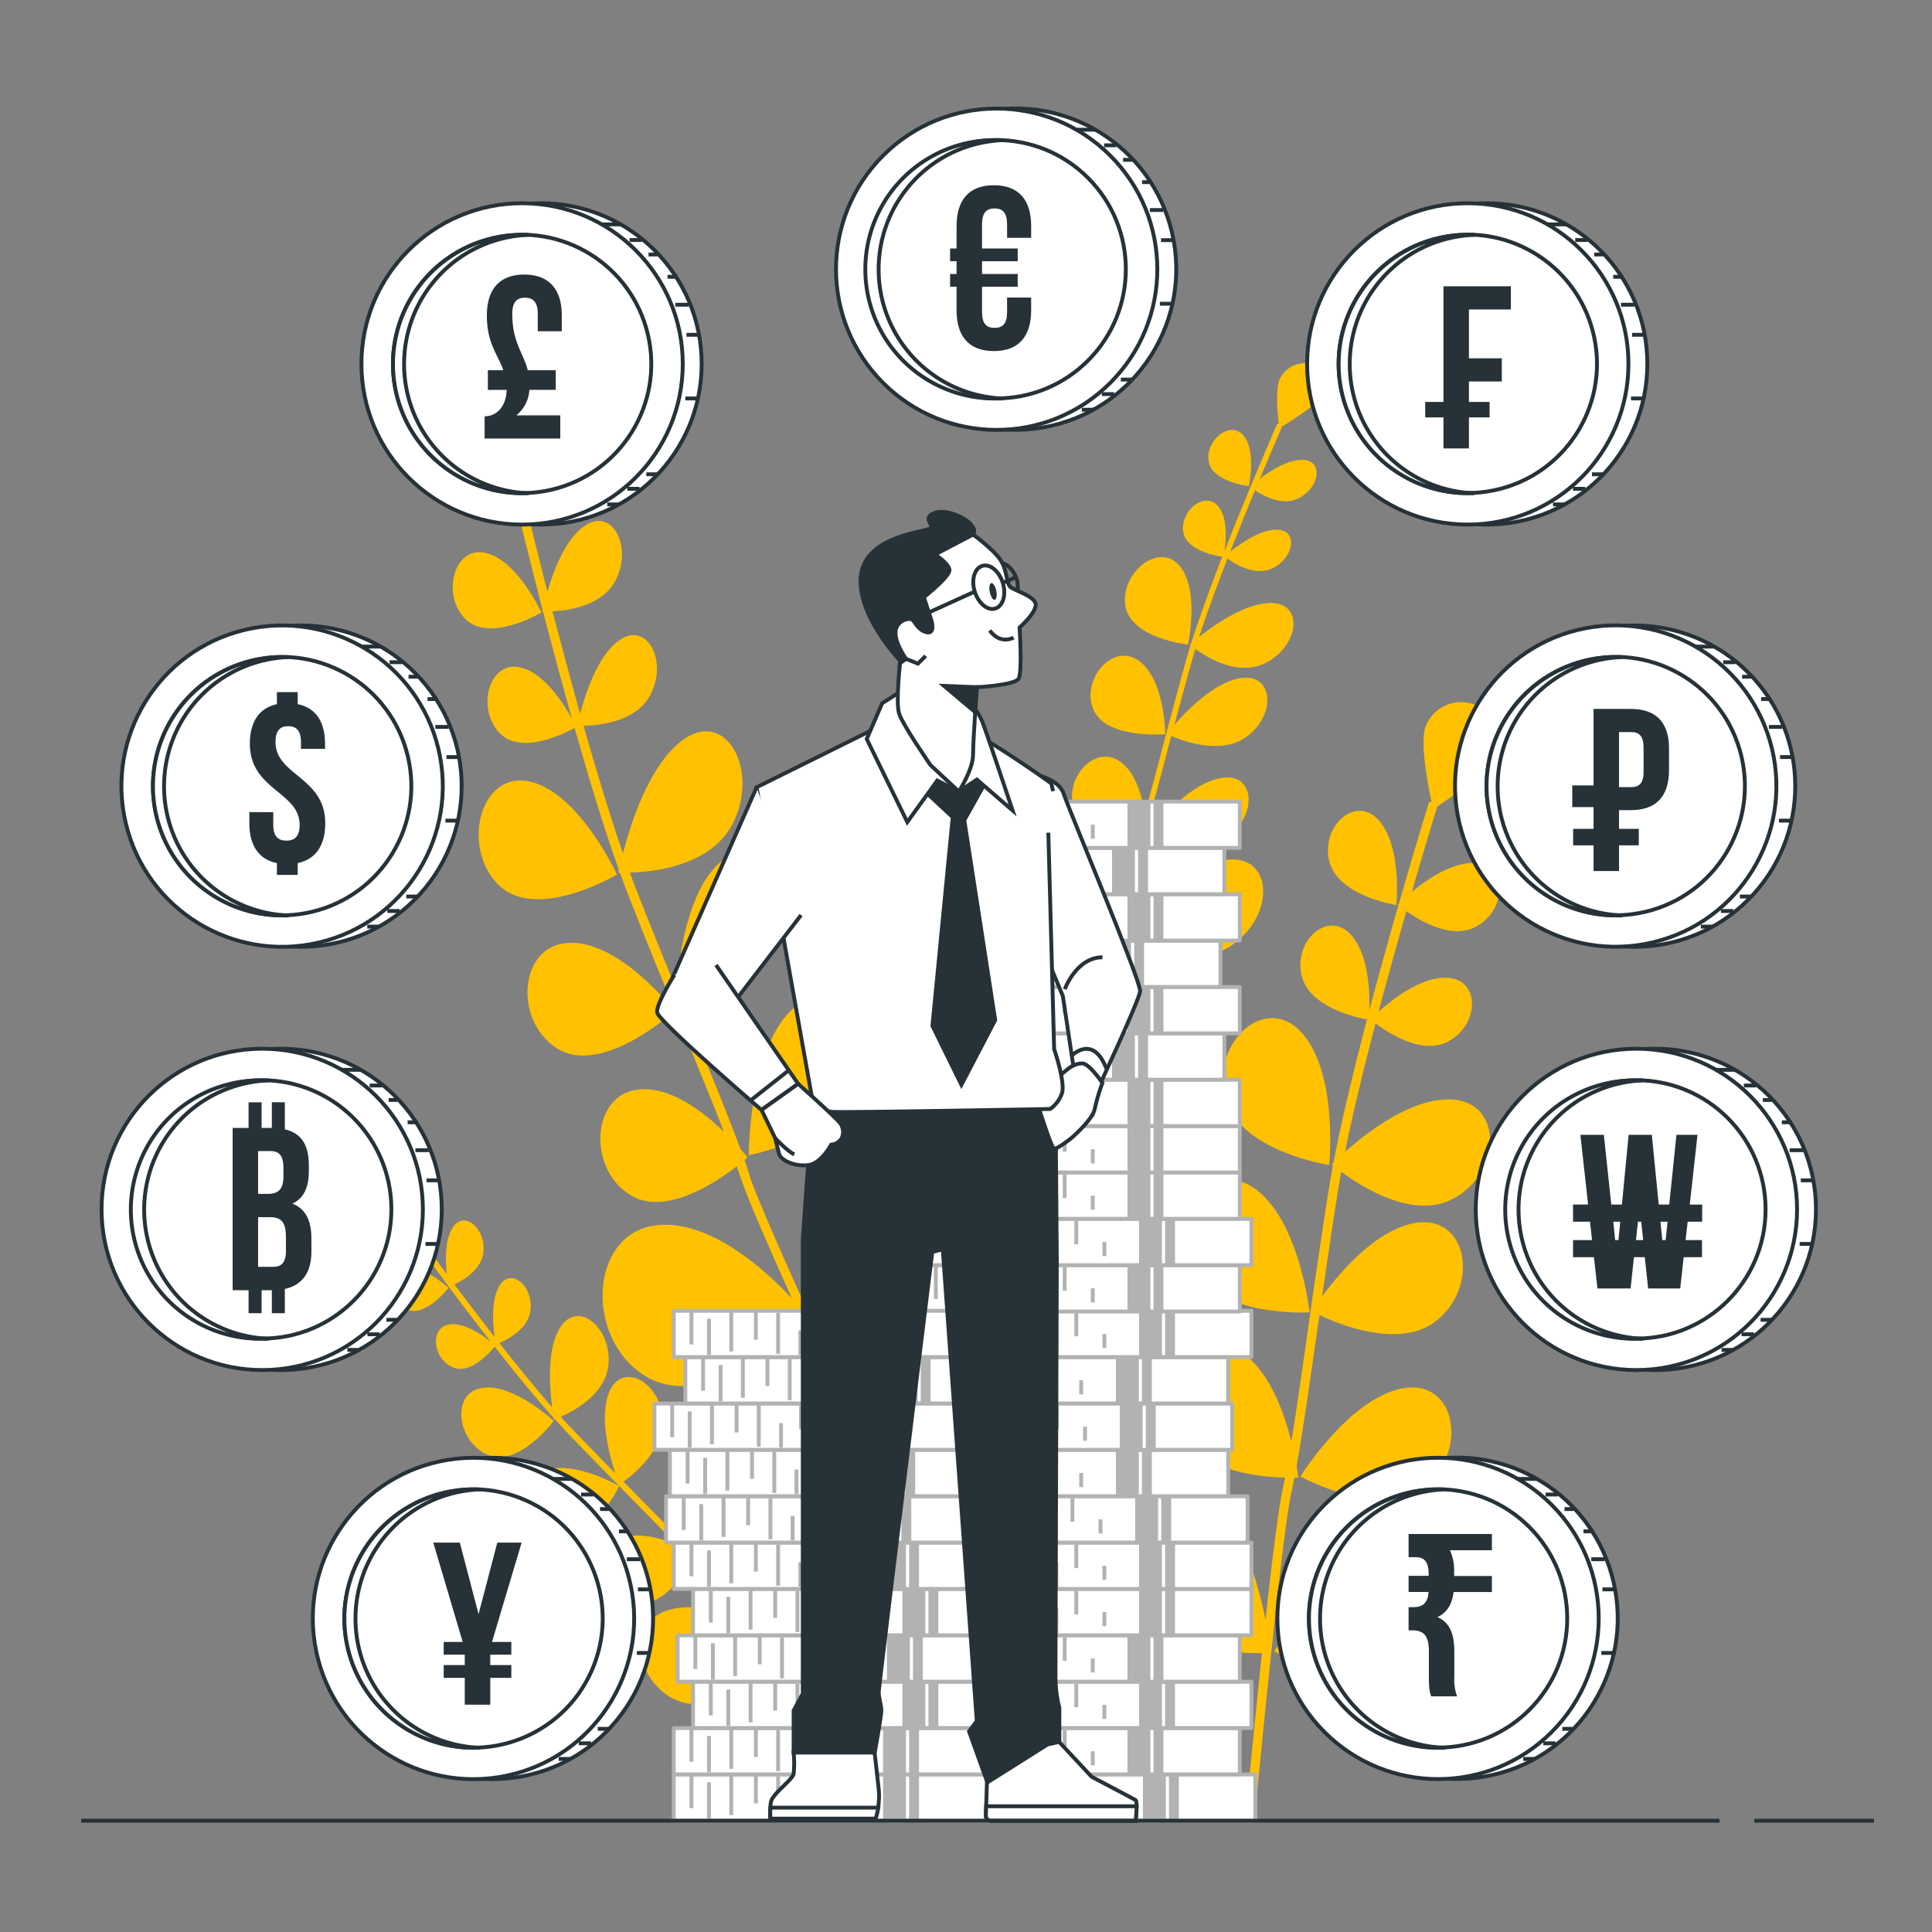<svg xmlns="http://www.w3.org/2000/svg" viewBox="0 0 500 500"><rect x="0" y="0" width="500" height="500" fill="#808080" stroke="none"/><g id="freepik--Plants--inject-17"><path d="M361.39,234.23s1.51-15.1-4.53-21.9-15.1,1.51-12.84,10.57S361.39,234.23,361.39,234.23Z" style="fill:#FFC100"></path><path d="M344,301.5S346.39,278,337,267.38s-23.53,2.36-20,16.48S344,301.5,344,301.5Z" style="fill:#FFC100"></path><path d="M338.94,339.64s-2.58-23.51-14-31.91-22.53,7.19-16.14,20.27S338.94,339.64,338.94,339.64Z" style="fill:#FFC100"></path><path d="M362.9,359.32C349,362,336.54,382.11,336.54,382.11s20.82,11.51,32.21,2.46S376.81,356.65,362.9,359.32Z" style="fill:#FFC100"></path><path d="M367.5,394.75c-19.9,3.83-37.71,32.6-37.71,32.6s29.79,16.47,46.09,3.51S387.4,390.92,367.5,394.75Z" style="fill:#FFC100"></path><path d="M335,382.43c.63,0,1,0,1,0s-.13-1.12-.44-3c1.59-8.91,3.2-20.12,5.11-33.52l.8-5.58c5.42,2.57,21,8.87,30.27,1.48,11.39-9.06,8.06-27.92-5.85-25.24-10.06,1.93-19.36,13-23.73,18.95,1.23-8.5,2.57-17.64,4.08-27.21.26-1.62.55-3.3.87-5.05,5.35,3.95,18.44,12.22,28.56,7.18,13-6.49,13.68-25.64-.48-25.91-10.2-.19-21.54,8.61-27.08,13.55,2-10.08,4.87-21.72,7.88-33.22,3.25,2.44,11.91,8.11,18.57,4.79,8.36-4.17,8.78-16.45-.31-16.62-6.61-.13-13.94,5.62-17.46,8.78,2.42-9.16,4.92-18.11,7.19-26,3.74,2.65,11.58,7.22,17.71,4.16,8.35-4.17,8.78-16.45-.31-16.62-5.78-.11-12.11,4.26-16,7.48,3.32-11.47,5.92-19.93,6.59-22.12,3.38-2.24,13.58-9.24,15.28-13.43A9.85,9.85,0,1,0,369,187.86c-1.63,4,.55,15.35,1.49,19.76l-.6-.19c-.09.27-3.48,11.23-7.85,26.42l-.27.27.15.13c-2.35,8.2-5,17.61-7.53,27.22.14-4.56-.13-14.34-4.67-19.44-6-6.8-15.1,1.51-12.83,10.57,2,8.1,14.3,10.76,16.88,11.24-3.39,12.93-6.57,26.07-8.66,37l-.47.48.33.28c-.42,2.2-.79,4.32-1.1,6.32-2.15,13.62-4,26.38-5.58,37.64-1.51,10.55-2.82,19.74-4.09,27.51-1.88-7.53-5.53-17.67-12.23-22.6-11.41-8.41-22.53,7.19-16.14,20.27,4.89,10,19.93,11.51,26.73,11.66-.26,1.34-.51,2.62-.77,3.84-1,4.85-2.66,18.21-4.27,32.87-2.24-10.8-7.5-28.87-18.57-37-16.32-12-32.23,10.29-23.09,29,7.67,15.71,32.85,16.78,40.73,16.72-2.16,20.47-4.08,40.78-4.23,42.34l2.36.22c.07-.71,6.75-71.29,9.39-83.62C334.41,385.39,334.7,384,335,382.43Z" style="fill:#FFC100"></path><path d="M140.13,158.51s-6.3-13.67-14.55-15.45-11.39,11.09-5.06,17.23S140.13,158.51,140.13,158.51Z" style="fill:#FFC100"></path><path d="M159.67,226.33S149.85,205,137,202.24s-17.77,17.28-7.9,26.85S159.67,226.33,159.67,226.33Z" style="fill:#FFC100"></path><path d="M174.56,261.69S160.77,243.62,147.4,244s-14.54,20.69-2.89,27.53S174.56,261.69,174.56,261.69Z" style="fill:#FFC100"></path><path d="M203.63,262.66c-9.86,11.29-9.86,36.28-9.86,36.28s22.49-3.86,27.14-18.88S213.5,251.36,203.63,262.66Z" style="fill:#FFC100"></path><path d="M225,289.43c-14.11,16.16-14.12,51.91-14.12,51.91s32.17-5.52,38.84-27S239.09,273.27,225,289.43Z" style="fill:#FFC100"></path><path d="M192.68,300.22l.78-.67s-.66-.86-1.83-2.21c-3.16-8.53-7.45-19-12.58-31.49l-2.14-5.21c5.65-1.36,21.31-6.19,25.1-18.44,4.66-15-7.41-28.7-17.28-17.4-7.13,8.16-9.1,23.49-9.65,31.35-3.25-7.94-6.72-16.5-10.27-25.53-.59-1.52-1.2-3.12-1.81-4.8,6.27-.16,20.93-1.72,26.55-12.54,7.25-13.92-1.75-30.44-13.28-21.45-8.31,6.46-13.05,21.23-15.05,29-3.38-9.79-6.9-21.42-10.2-33,3.83-.06,13.63-.93,17.33-8.05,4.65-8.94-1.12-19.53-8.52-13.77-5.38,4.19-8.42,13.8-9.69,18.73-2.6-9.26-5-18.42-7.16-26.53,4.33-.2,12.91-1.46,16.32-8,4.65-8.93-1.12-19.53-8.52-13.76-4.7,3.66-7.62,11.45-9.12,16.66-3-11.8-5.16-20.59-5.71-22.88,1.61-4.07,6.33-16.59,5.61-21.22-.86-5.57-5.68-8.82-10.76-7.26s-8.49,7.34-7.63,12.91c.69,4.45,8.09,12.55,11,15.64l-.58.23c.06.28,2.79,11.7,6.83,27.3-.05.24-.08.41-.08.41h.19c2.19,8.43,4.75,18,7.49,27.77-2.15-3.92-7.25-12-13.44-13.3-8.24-1.79-11.4,11.08-5.06,17.22,5.66,5.49,16.87-.25,19.18-1.53,3.71,13.07,7.7,26.19,11.47,36.75l-.14.71h.4q1.16,3.19,2.26,6c5,12.84,9.94,24.75,14.25,35.26,4,9.84,7.56,18.42,10.41,25.77-5.26-5.1-13.25-11.25-21.1-11-13.36.36-14.54,20.69-2.89,27.53,8.91,5.23,21.77-3.29,27.32-7.57q.69,1.93,1.29,3.72c1.58,4.76,6.92,17,12.94,30.4-7.19-7.62-20.42-19.39-33.39-19-19.11.51-20.81,29.6-4.14,39.38,14,8.21,34.79-7.26,41.1-12.44,8.45,18.61,17,36.93,17.67,38.34l2-1.35c-.3-.65-30.07-64.3-34.09-76.38C193.69,303.09,193.2,301.68,192.68,300.22Z" style="fill:#FFC100"></path><path d="M116.05,333.28s-6.86-6.39-12-5.48-4,9.08,1.14,11.13S116.05,333.28,116.05,333.28Z" style="fill:#FFC100"></path><path d="M143.32,367.75s-10.69-10-18.75-8.53-6.16,14.15,1.79,17.34S143.32,367.75,143.32,367.75Z" style="fill:#FFC100"></path><path d="M160.25,384.61s-12.22-7.16-19.83-3.8-3.5,15.36,4.82,16.55S160.25,384.61,160.25,384.61Z" style="fill:#FFC100"></path><path d="M177.23,378.31c-3,8.83,2.88,23.24,2.88,23.24s12-7.54,11.19-17.29S180.25,369.47,177.23,378.31Z" style="fill:#FFC100"></path><path d="M195.86,388.7C191.54,401.34,200,422,200,422s17.24-10.78,16-24.74S200.17,376.05,195.86,388.7Z" style="fill:#FFC100"></path><path d="M179.79,402.54c.19-.36.29-.57.29-.57s-.59-.34-1.58-.84c-3.83-4.17-8.77-9.19-14.68-15.18l-2.46-2.5c2.93-2.12,10.81-8.6,10.11-16.55-.86-9.76-11.05-14.79-14.07-5.95-2.18,6.39.3,15.69,1.84,20.35-3.75-3.81-7.76-7.92-11.94-12.29-.71-.74-1.43-1.52-2.18-2.34,3.57-1.57,11.65-5.93,12.34-13.5.89-9.73-8.19-17.13-12.72-9.23-3.26,5.69-2.5,15.32-1.83,20.27-4.26-4.85-9-10.72-13.68-16.64,2.2-.94,7.64-3.75,8.09-8.73.57-6.25-5.26-11-8.16-5.92-2.11,3.69-1.6,9.94-1.16,13.08-3.69-4.73-7.26-9.42-10.39-13.6,2.45-1.14,7.09-3.89,7.51-8.47.57-6.25-5.26-11-8.16-5.93-1.85,3.22-1.69,8.4-1.32,11.76-4.54-6.08-7.84-10.65-8.69-11.84,0-2.72-.27-11.05-1.78-13.55-1.81-3-5.36-3.74-7.91-1.64A7.33,7.33,0,0,0,95.91,312c1.44,2.4,7.62,5.33,10,6.41l-.28.27c.11.15,4.37,6.09,10.39,14.12l.05.26.11,0c3.25,4.34,7,9.27,10.87,14.23-2.16-1.75-7-5.18-10.88-4.49-5.18.92-4,9.08,1.14,11.12,4.56,1.83,9.67-4.13,10.7-5.41,5.22,6.66,10.62,13.28,15.28,18.47l.09.44.24-.08c.94,1,1.85,2,2.72,2.94,5.94,6.21,11.57,11.92,16.54,17,4.65,4.72,8.7,8.83,12.08,12.39-4.24-1.7-10.29-3.35-14.76-1.38-7.62,3.36-3.5,15.36,4.83,16.55,6.37.91,11.77-7,13.95-10.82.58.64,1.12,1.26,1.62,1.85,2,2.37,8,8.18,14.64,14.46-5.94-2.69-16.35-6.35-23.74-3.09-10.89,4.81-5,22,6.91,23.68,10,1.42,18.34-12.4,20.75-16.87,9.27,8.73,18.53,17.26,19.24,17.91l.84-1.25c-.32-.3-32.51-30-37.67-36C181.05,404,180.43,403.26,179.79,402.54Z" style="fill:#FFC100"></path><path d="M323.21,125.81s2-9.16-1.43-13.14-9.82,1.23-9,6.66S323.21,125.81,323.21,125.81Z" style="fill:#FFC100"></path><path d="M307.45,166.84s3.12-14.27-2.22-20.48-15.31,1.92-14,10.38S307.45,166.84,307.45,166.84Z" style="fill:#FFC100"></path><path d="M301.57,190s-.06-14.15-6.84-19-15,4.82-11.77,12.59S301.57,190,301.57,190Z" style="fill:#FFC100"></path><path d="M315.66,201.4c-9.15,1.91-18.53,14.33-18.53,14.33s12.62,6.52,20.58.81S324.8,199.49,315.66,201.4Z" style="fill:#FFC100"></path><path d="M316.21,222.72c-13.08,2.73-26.51,20.5-26.51,20.5s18.06,9.33,29.44,1.16S329.29,220,316.21,222.72Z" style="fill:#FFC100"></path><path d="M296.11,216l.64,0s0-.67-.08-1.78c1.63-5.42,3.43-12.23,5.57-20.37q.43-1.66.9-3.39c3.32,1.44,12.91,4.92,19.39.26,8-5.71,7.09-17-2-15.14-6.61,1.38-13.35,8.26-16.57,12,1.37-5.17,2.86-10.72,4.49-16.54.27-1,.57-2,.9-3.07,3.17,2.27,11,7,17.9,3.74,8.83-4.19,10.56-15.78,1.46-15.65-6.56.1-14.46,5.66-18.37,8.76,2-6.14,4.62-13.24,7.34-20.25,1.93,1.41,7.12,4.65,11.64,2.51,5.66-2.69,6.77-10.13.93-10-4.25.06-9.36,3.69-11.85,5.67,2.19-5.59,4.41-11.05,6.41-15.87,2.23,1.52,7,4.12,11.12,2.14,5.67-2.69,6.77-10.13.93-10-3.71,0-8.08,2.83-10.79,4.85,2.93-7,5.17-12.16,5.76-13.51,2.33-1.42,9.37-5.86,10.76-8.43,1.66-3.1.48-6.52-2.63-7.65a7.35,7.35,0,0,0-8.63,3.55c-1.33,2.47-.7,9.27-.39,11.91l-.37-.1c-.08.17-3,6.86-6.86,16.14l-.19.17.09.07c-2.08,5-4.41,10.75-6.71,16.61.41-2.75.89-8.66-1.68-11.65-3.43-4-9.83,1.23-9,6.65.75,4.86,8.47,6.21,10.1,6.45-3.06,7.89-6,15.9-8.1,22.56l-.33.3.19.16c-.42,1.34-.8,2.63-1.14,3.84-2.31,8.28-4.36,16-6.16,22.87-1.69,6.42-3.16,12-4.51,16.72-.69-4.51-2.36-10.56-6.33-13.41-6.78-4.84-15,4.82-11.78,12.59,2.47,5.95,12.05,6.55,16.42,6.5-.25.82-.51,1.59-.76,2.33-1,3-3,11.07-5,20-.71-6.48-2.87-17.3-9.44-22-9.69-6.93-21.46,6.89-16.85,18,3.87,9.34,20,9.46,25.09,9.26-2.79,12.42-5.41,24.74-5.61,25.68l1.51.09c.09-.44,9.2-43.24,11.74-50.75C295.53,217.76,295.82,216.88,296.11,216Z" style="fill:#FFC100"></path></g><g id="freepik--Coins--inject-17"><rect x="241.63" y="459.23" width="83.24" height="11.97" style="fill:#fff;stroke:#b2b2b2;stroke-linejoin:round"></rect><line x1="246.2" y1="459.45" x2="246.2" y2="467.94" style="fill:none;stroke:#b2b2b2;stroke-linejoin:round"></line><line x1="250.75" y1="470.66" x2="250.75" y2="461.27" style="fill:none;stroke:#b2b2b2;stroke-linejoin:round"></line><line x1="256.51" y1="459.45" x2="256.51" y2="469.76" style="fill:none;stroke:#b2b2b2;stroke-linejoin:round"></line><line x1="262.87" y1="459.15" x2="262.87" y2="466.72" style="fill:none;stroke:#b2b2b2;stroke-linejoin:round"></line><line x1="268.63" y1="459.75" x2="268.63" y2="470.36" style="fill:none;stroke:#b2b2b2;stroke-linejoin:round"></line><line x1="274.39" y1="470.66" x2="274.39" y2="464.3" style="fill:none;stroke:#b2b2b2;stroke-linejoin:round"></line><line x1="279.54" y1="459.75" x2="279.54" y2="465.82" style="fill:none;stroke:#b2b2b2;stroke-linejoin:round"></line><line x1="286.81" y1="468.85" x2="286.81" y2="465.21" style="fill:none;stroke:#b2b2b2;stroke-linejoin:round"></line><rect x="296.29" y="459.66" width="4.93" height="11.15" style="fill:#b2b2b2;stroke:#b2b2b2;stroke-linejoin:round"></rect><rect x="303.03" y="459.66" width="1.56" height="11.15" style="fill:#b2b2b2;stroke:#b2b2b2;stroke-linejoin:round"></rect><rect x="237.62" y="447.23" width="83.24" height="11.97" style="fill:#fff;stroke:#b2b2b2;stroke-linejoin:round"></rect><line x1="242.2" y1="447.45" x2="242.2" y2="455.94" style="fill:none;stroke:#b2b2b2;stroke-linejoin:round"></line><line x1="246.75" y1="458.66" x2="246.75" y2="449.27" style="fill:none;stroke:#b2b2b2;stroke-linejoin:round"></line><line x1="252.51" y1="447.45" x2="252.51" y2="457.76" style="fill:none;stroke:#b2b2b2;stroke-linejoin:round"></line><line x1="258.87" y1="447.15" x2="258.87" y2="454.72" style="fill:none;stroke:#b2b2b2;stroke-linejoin:round"></line><line x1="264.63" y1="447.75" x2="264.63" y2="458.36" style="fill:none;stroke:#b2b2b2;stroke-linejoin:round"></line><line x1="270.39" y1="458.66" x2="270.39" y2="452.3" style="fill:none;stroke:#b2b2b2;stroke-linejoin:round"></line><line x1="275.54" y1="447.75" x2="275.54" y2="453.82" style="fill:none;stroke:#b2b2b2;stroke-linejoin:round"></line><line x1="282.81" y1="456.85" x2="282.81" y2="453.21" style="fill:none;stroke:#b2b2b2;stroke-linejoin:round"></line><rect x="292.29" y="447.66" width="4.93" height="11.15" style="fill:#b2b2b2;stroke:#b2b2b2;stroke-linejoin:round"></rect><rect x="299.03" y="447.66" width="1.56" height="11.15" style="fill:#b2b2b2;stroke:#b2b2b2;stroke-linejoin:round"></rect><rect x="240.63" y="435.23" width="83.24" height="11.97" style="fill:#fff;stroke:#b2b2b2;stroke-linejoin:round"></rect><line x1="245.2" y1="435.45" x2="245.2" y2="443.94" style="fill:none;stroke:#b2b2b2;stroke-linejoin:round"></line><line x1="249.75" y1="446.66" x2="249.75" y2="437.27" style="fill:none;stroke:#b2b2b2;stroke-linejoin:round"></line><line x1="255.51" y1="435.45" x2="255.51" y2="445.76" style="fill:none;stroke:#b2b2b2;stroke-linejoin:round"></line><line x1="261.87" y1="435.15" x2="261.87" y2="442.72" style="fill:none;stroke:#b2b2b2;stroke-linejoin:round"></line><line x1="267.63" y1="435.75" x2="267.63" y2="446.36" style="fill:none;stroke:#b2b2b2;stroke-linejoin:round"></line><line x1="273.39" y1="446.66" x2="273.39" y2="440.3" style="fill:none;stroke:#b2b2b2;stroke-linejoin:round"></line><line x1="278.54" y1="435.75" x2="278.54" y2="441.82" style="fill:none;stroke:#b2b2b2;stroke-linejoin:round"></line><line x1="285.81" y1="444.85" x2="285.81" y2="441.21" style="fill:none;stroke:#b2b2b2;stroke-linejoin:round"></line><rect x="295.29" y="435.66" width="4.93" height="11.15" style="fill:#b2b2b2;stroke:#b2b2b2;stroke-linejoin:round"></rect><rect x="302.03" y="435.66" width="1.56" height="11.15" style="fill:#b2b2b2;stroke:#b2b2b2;stroke-linejoin:round"></rect><rect x="237.62" y="423.23" width="83.24" height="11.97" style="fill:#fff;stroke:#b2b2b2;stroke-linejoin:round"></rect><line x1="242.2" y1="423.45" x2="242.2" y2="431.94" style="fill:none;stroke:#b2b2b2;stroke-linejoin:round"></line><line x1="246.75" y1="434.66" x2="246.75" y2="425.27" style="fill:none;stroke:#b2b2b2;stroke-linejoin:round"></line><line x1="252.51" y1="423.45" x2="252.51" y2="433.76" style="fill:none;stroke:#b2b2b2;stroke-linejoin:round"></line><line x1="258.87" y1="423.15" x2="258.87" y2="430.72" style="fill:none;stroke:#b2b2b2;stroke-linejoin:round"></line><line x1="264.63" y1="423.75" x2="264.63" y2="434.36" style="fill:none;stroke:#b2b2b2;stroke-linejoin:round"></line><line x1="270.39" y1="434.66" x2="270.39" y2="428.3" style="fill:none;stroke:#b2b2b2;stroke-linejoin:round"></line><line x1="275.54" y1="423.75" x2="275.54" y2="429.82" style="fill:none;stroke:#b2b2b2;stroke-linejoin:round"></line><line x1="282.81" y1="432.85" x2="282.81" y2="429.21" style="fill:none;stroke:#b2b2b2;stroke-linejoin:round"></line><rect x="292.29" y="423.66" width="4.93" height="11.15" style="fill:#b2b2b2;stroke:#b2b2b2;stroke-linejoin:round"></rect><rect x="299.03" y="423.66" width="1.56" height="11.15" style="fill:#b2b2b2;stroke:#b2b2b2;stroke-linejoin:round"></rect><rect x="240.63" y="411.23" width="83.24" height="11.97" style="fill:#fff;stroke:#b2b2b2;stroke-linejoin:round"></rect><line x1="245.2" y1="411.45" x2="245.2" y2="419.94" style="fill:none;stroke:#b2b2b2;stroke-linejoin:round"></line><line x1="249.75" y1="422.66" x2="249.75" y2="413.27" style="fill:none;stroke:#b2b2b2;stroke-linejoin:round"></line><line x1="255.51" y1="411.45" x2="255.51" y2="421.76" style="fill:none;stroke:#b2b2b2;stroke-linejoin:round"></line><line x1="261.87" y1="411.15" x2="261.87" y2="418.72" style="fill:none;stroke:#b2b2b2;stroke-linejoin:round"></line><line x1="267.63" y1="411.75" x2="267.63" y2="422.36" style="fill:none;stroke:#b2b2b2;stroke-linejoin:round"></line><line x1="273.39" y1="422.66" x2="273.39" y2="416.3" style="fill:none;stroke:#b2b2b2;stroke-linejoin:round"></line><line x1="278.54" y1="411.75" x2="278.54" y2="417.82" style="fill:none;stroke:#b2b2b2;stroke-linejoin:round"></line><line x1="285.81" y1="420.85" x2="285.81" y2="417.21" style="fill:none;stroke:#b2b2b2;stroke-linejoin:round"></line><rect x="295.29" y="411.66" width="4.93" height="11.15" style="fill:#b2b2b2;stroke:#b2b2b2;stroke-linejoin:round"></rect><rect x="302.03" y="411.66" width="1.56" height="11.15" style="fill:#b2b2b2;stroke:#b2b2b2;stroke-linejoin:round"></rect><rect x="240.63" y="399.23" width="83.24" height="11.97" style="fill:#fff;stroke:#b2b2b2;stroke-linejoin:round"></rect><line x1="245.2" y1="399.45" x2="245.2" y2="407.94" style="fill:none;stroke:#b2b2b2;stroke-linejoin:round"></line><line x1="249.75" y1="410.66" x2="249.75" y2="401.27" style="fill:none;stroke:#b2b2b2;stroke-linejoin:round"></line><line x1="255.51" y1="399.45" x2="255.51" y2="409.76" style="fill:none;stroke:#b2b2b2;stroke-linejoin:round"></line><line x1="261.87" y1="399.15" x2="261.87" y2="406.72" style="fill:none;stroke:#b2b2b2;stroke-linejoin:round"></line><line x1="267.63" y1="399.75" x2="267.63" y2="410.36" style="fill:none;stroke:#b2b2b2;stroke-linejoin:round"></line><line x1="273.39" y1="410.66" x2="273.39" y2="404.3" style="fill:none;stroke:#b2b2b2;stroke-linejoin:round"></line><line x1="278.54" y1="399.75" x2="278.54" y2="405.82" style="fill:none;stroke:#b2b2b2;stroke-linejoin:round"></line><line x1="285.81" y1="408.85" x2="285.81" y2="405.21" style="fill:none;stroke:#b2b2b2;stroke-linejoin:round"></line><rect x="295.29" y="399.66" width="4.93" height="11.15" style="fill:#b2b2b2;stroke:#b2b2b2;stroke-linejoin:round"></rect><rect x="302.03" y="399.66" width="1.56" height="11.15" style="fill:#b2b2b2;stroke:#b2b2b2;stroke-linejoin:round"></rect><rect x="239.63" y="387.23" width="83.24" height="11.97" style="fill:#fff;stroke:#b2b2b2;stroke-linejoin:round"></rect><line x1="244.2" y1="387.45" x2="244.2" y2="395.94" style="fill:none;stroke:#b2b2b2;stroke-linejoin:round"></line><line x1="248.75" y1="398.66" x2="248.75" y2="389.27" style="fill:none;stroke:#b2b2b2;stroke-linejoin:round"></line><line x1="254.51" y1="387.45" x2="254.51" y2="397.76" style="fill:none;stroke:#b2b2b2;stroke-linejoin:round"></line><line x1="260.87" y1="387.15" x2="260.87" y2="394.72" style="fill:none;stroke:#b2b2b2;stroke-linejoin:round"></line><line x1="266.63" y1="387.75" x2="266.63" y2="398.36" style="fill:none;stroke:#b2b2b2;stroke-linejoin:round"></line><line x1="272.39" y1="398.66" x2="272.39" y2="392.3" style="fill:none;stroke:#b2b2b2;stroke-linejoin:round"></line><line x1="277.54" y1="387.75" x2="277.54" y2="393.82" style="fill:none;stroke:#b2b2b2;stroke-linejoin:round"></line><line x1="284.81" y1="396.85" x2="284.81" y2="393.21" style="fill:none;stroke:#b2b2b2;stroke-linejoin:round"></line><rect x="294.29" y="387.66" width="4.93" height="11.15" style="fill:#b2b2b2;stroke:#b2b2b2;stroke-linejoin:round"></rect><rect x="301.03" y="387.66" width="1.56" height="11.15" style="fill:#b2b2b2;stroke:#b2b2b2;stroke-linejoin:round"></rect><rect x="234.62" y="375.23" width="83.24" height="11.97" style="fill:#fff;stroke:#b2b2b2;stroke-linejoin:round"></rect><line x1="239.2" y1="375.45" x2="239.2" y2="383.94" style="fill:none;stroke:#b2b2b2;stroke-linejoin:round"></line><line x1="243.75" y1="386.66" x2="243.75" y2="377.27" style="fill:none;stroke:#b2b2b2;stroke-linejoin:round"></line><line x1="249.51" y1="375.45" x2="249.51" y2="385.76" style="fill:none;stroke:#b2b2b2;stroke-linejoin:round"></line><line x1="255.87" y1="375.15" x2="255.87" y2="382.72" style="fill:none;stroke:#b2b2b2;stroke-linejoin:round"></line><line x1="261.63" y1="375.75" x2="261.63" y2="386.36" style="fill:none;stroke:#b2b2b2;stroke-linejoin:round"></line><line x1="267.39" y1="386.66" x2="267.39" y2="380.3" style="fill:none;stroke:#b2b2b2;stroke-linejoin:round"></line><line x1="272.54" y1="375.75" x2="272.54" y2="381.82" style="fill:none;stroke:#b2b2b2;stroke-linejoin:round"></line><line x1="279.81" y1="384.85" x2="279.81" y2="381.21" style="fill:none;stroke:#b2b2b2;stroke-linejoin:round"></line><rect x="289.29" y="375.66" width="4.93" height="11.15" style="fill:#b2b2b2;stroke:#b2b2b2;stroke-linejoin:round"></rect><rect x="296.03" y="375.66" width="1.56" height="11.15" style="fill:#b2b2b2;stroke:#b2b2b2;stroke-linejoin:round"></rect><rect x="235.62" y="363.23" width="83.24" height="11.97" style="fill:#fff;stroke:#b2b2b2;stroke-linejoin:round"></rect><line x1="240.2" y1="363.45" x2="240.2" y2="371.94" style="fill:none;stroke:#b2b2b2;stroke-linejoin:round"></line><line x1="244.75" y1="374.66" x2="244.75" y2="365.27" style="fill:none;stroke:#b2b2b2;stroke-linejoin:round"></line><line x1="250.51" y1="363.45" x2="250.51" y2="373.76" style="fill:none;stroke:#b2b2b2;stroke-linejoin:round"></line><line x1="256.87" y1="363.15" x2="256.87" y2="370.72" style="fill:none;stroke:#b2b2b2;stroke-linejoin:round"></line><line x1="262.63" y1="363.75" x2="262.63" y2="374.36" style="fill:none;stroke:#b2b2b2;stroke-linejoin:round"></line><line x1="268.39" y1="374.66" x2="268.39" y2="368.3" style="fill:none;stroke:#b2b2b2;stroke-linejoin:round"></line><line x1="273.54" y1="363.75" x2="273.54" y2="369.82" style="fill:none;stroke:#b2b2b2;stroke-linejoin:round"></line><line x1="280.81" y1="372.85" x2="280.81" y2="369.21" style="fill:none;stroke:#b2b2b2;stroke-linejoin:round"></line><rect x="290.29" y="363.66" width="4.93" height="11.15" style="fill:#b2b2b2;stroke:#b2b2b2;stroke-linejoin:round"></rect><rect x="297.03" y="363.66" width="1.56" height="11.15" style="fill:#b2b2b2;stroke:#b2b2b2;stroke-linejoin:round"></rect><rect x="234.62" y="351.23" width="83.24" height="11.97" style="fill:#fff;stroke:#b2b2b2;stroke-linejoin:round"></rect><line x1="239.2" y1="351.45" x2="239.2" y2="359.94" style="fill:none;stroke:#b2b2b2;stroke-linejoin:round"></line><line x1="243.75" y1="362.66" x2="243.75" y2="353.27" style="fill:none;stroke:#b2b2b2;stroke-linejoin:round"></line><line x1="249.51" y1="351.45" x2="249.51" y2="361.76" style="fill:none;stroke:#b2b2b2;stroke-linejoin:round"></line><line x1="255.87" y1="351.15" x2="255.87" y2="358.72" style="fill:none;stroke:#b2b2b2;stroke-linejoin:round"></line><line x1="261.63" y1="351.75" x2="261.63" y2="362.36" style="fill:none;stroke:#b2b2b2;stroke-linejoin:round"></line><line x1="267.39" y1="362.66" x2="267.39" y2="356.3" style="fill:none;stroke:#b2b2b2;stroke-linejoin:round"></line><line x1="272.54" y1="351.75" x2="272.54" y2="357.82" style="fill:none;stroke:#b2b2b2;stroke-linejoin:round"></line><line x1="279.81" y1="360.85" x2="279.81" y2="357.21" style="fill:none;stroke:#b2b2b2;stroke-linejoin:round"></line><rect x="289.29" y="351.66" width="4.93" height="11.15" style="fill:#b2b2b2;stroke:#b2b2b2;stroke-linejoin:round"></rect><rect x="296.03" y="351.66" width="1.56" height="11.15" style="fill:#b2b2b2;stroke:#b2b2b2;stroke-linejoin:round"></rect><rect x="240.63" y="339.23" width="83.24" height="11.97" style="fill:#fff;stroke:#b2b2b2;stroke-linejoin:round"></rect><line x1="245.2" y1="339.45" x2="245.2" y2="347.94" style="fill:none;stroke:#b2b2b2;stroke-linejoin:round"></line><line x1="249.75" y1="350.66" x2="249.75" y2="341.27" style="fill:none;stroke:#b2b2b2;stroke-linejoin:round"></line><line x1="255.51" y1="339.45" x2="255.51" y2="349.76" style="fill:none;stroke:#b2b2b2;stroke-linejoin:round"></line><line x1="261.87" y1="339.15" x2="261.87" y2="346.72" style="fill:none;stroke:#b2b2b2;stroke-linejoin:round"></line><line x1="267.63" y1="339.75" x2="267.63" y2="350.36" style="fill:none;stroke:#b2b2b2;stroke-linejoin:round"></line><line x1="273.39" y1="350.66" x2="273.39" y2="344.3" style="fill:none;stroke:#b2b2b2;stroke-linejoin:round"></line><line x1="278.54" y1="339.75" x2="278.54" y2="345.82" style="fill:none;stroke:#b2b2b2;stroke-linejoin:round"></line><line x1="285.81" y1="348.85" x2="285.81" y2="345.21" style="fill:none;stroke:#b2b2b2;stroke-linejoin:round"></line><rect x="295.29" y="339.66" width="4.93" height="11.15" style="fill:#b2b2b2;stroke:#b2b2b2;stroke-linejoin:round"></rect><rect x="302.03" y="339.66" width="1.56" height="11.15" style="fill:#b2b2b2;stroke:#b2b2b2;stroke-linejoin:round"></rect><rect x="237.62" y="327.45" width="83.24" height="11.97" style="fill:#fff;stroke:#b2b2b2;stroke-linejoin:round"></rect><line x1="242.2" y1="327.67" x2="242.2" y2="336.16" style="fill:none;stroke:#b2b2b2;stroke-linejoin:round"></line><line x1="246.75" y1="338.89" x2="246.75" y2="329.49" style="fill:none;stroke:#b2b2b2;stroke-linejoin:round"></line><line x1="252.51" y1="327.67" x2="252.51" y2="337.98" style="fill:none;stroke:#b2b2b2;stroke-linejoin:round"></line><line x1="258.87" y1="327.37" x2="258.87" y2="334.95" style="fill:none;stroke:#b2b2b2;stroke-linejoin:round"></line><line x1="264.63" y1="327.98" x2="264.63" y2="338.58" style="fill:none;stroke:#b2b2b2;stroke-linejoin:round"></line><line x1="270.39" y1="338.89" x2="270.39" y2="332.52" style="fill:none;stroke:#b2b2b2;stroke-linejoin:round"></line><line x1="275.54" y1="327.98" x2="275.54" y2="334.04" style="fill:none;stroke:#b2b2b2;stroke-linejoin:round"></line><line x1="282.81" y1="337.07" x2="282.81" y2="333.43" style="fill:none;stroke:#b2b2b2;stroke-linejoin:round"></line><rect x="292.29" y="327.89" width="4.93" height="11.15" style="fill:#b2b2b2;stroke:#b2b2b2;stroke-linejoin:round"></rect><rect x="299.03" y="327.89" width="1.56" height="11.15" style="fill:#b2b2b2;stroke:#b2b2b2;stroke-linejoin:round"></rect><rect x="240.63" y="315.45" width="83.24" height="11.97" style="fill:#fff;stroke:#b2b2b2;stroke-linejoin:round"></rect><line x1="245.2" y1="315.67" x2="245.2" y2="324.16" style="fill:none;stroke:#b2b2b2;stroke-linejoin:round"></line><line x1="249.75" y1="326.89" x2="249.75" y2="317.49" style="fill:none;stroke:#b2b2b2;stroke-linejoin:round"></line><line x1="255.51" y1="315.67" x2="255.51" y2="325.98" style="fill:none;stroke:#b2b2b2;stroke-linejoin:round"></line><line x1="261.87" y1="315.37" x2="261.87" y2="322.95" style="fill:none;stroke:#b2b2b2;stroke-linejoin:round"></line><line x1="267.63" y1="315.98" x2="267.63" y2="326.58" style="fill:none;stroke:#b2b2b2;stroke-linejoin:round"></line><line x1="273.39" y1="326.89" x2="273.39" y2="320.52" style="fill:none;stroke:#b2b2b2;stroke-linejoin:round"></line><line x1="278.54" y1="315.98" x2="278.54" y2="322.04" style="fill:none;stroke:#b2b2b2;stroke-linejoin:round"></line><line x1="285.81" y1="325.07" x2="285.81" y2="321.43" style="fill:none;stroke:#b2b2b2;stroke-linejoin:round"></line><rect x="295.29" y="315.89" width="4.93" height="11.15" style="fill:#b2b2b2;stroke:#b2b2b2;stroke-linejoin:round"></rect><rect x="302.03" y="315.89" width="1.56" height="11.15" style="fill:#b2b2b2;stroke:#b2b2b2;stroke-linejoin:round"></rect><rect x="237.62" y="303.45" width="83.24" height="11.97" style="fill:#fff;stroke:#b2b2b2;stroke-linejoin:round"></rect><line x1="242.2" y1="303.67" x2="242.2" y2="312.16" style="fill:none;stroke:#b2b2b2;stroke-linejoin:round"></line><line x1="246.75" y1="314.89" x2="246.75" y2="305.49" style="fill:none;stroke:#b2b2b2;stroke-linejoin:round"></line><line x1="252.51" y1="303.67" x2="252.51" y2="313.98" style="fill:none;stroke:#b2b2b2;stroke-linejoin:round"></line><line x1="258.87" y1="303.37" x2="258.87" y2="310.95" style="fill:none;stroke:#b2b2b2;stroke-linejoin:round"></line><line x1="264.63" y1="303.98" x2="264.63" y2="314.58" style="fill:none;stroke:#b2b2b2;stroke-linejoin:round"></line><line x1="270.39" y1="314.89" x2="270.39" y2="308.52" style="fill:none;stroke:#b2b2b2;stroke-linejoin:round"></line><line x1="275.54" y1="303.98" x2="275.54" y2="310.04" style="fill:none;stroke:#b2b2b2;stroke-linejoin:round"></line><line x1="282.81" y1="313.07" x2="282.81" y2="309.43" style="fill:none;stroke:#b2b2b2;stroke-linejoin:round"></line><rect x="292.29" y="303.89" width="4.93" height="11.15" style="fill:#b2b2b2;stroke:#b2b2b2;stroke-linejoin:round"></rect><rect x="299.03" y="303.89" width="1.56" height="11.15" style="fill:#b2b2b2;stroke:#b2b2b2;stroke-linejoin:round"></rect><rect x="237.62" y="291.45" width="83.24" height="11.97" style="fill:#fff;stroke:#b2b2b2;stroke-linejoin:round"></rect><line x1="242.2" y1="291.67" x2="242.2" y2="300.16" style="fill:none;stroke:#b2b2b2;stroke-linejoin:round"></line><line x1="246.75" y1="302.89" x2="246.75" y2="293.49" style="fill:none;stroke:#b2b2b2;stroke-linejoin:round"></line><line x1="252.51" y1="291.67" x2="252.51" y2="301.98" style="fill:none;stroke:#b2b2b2;stroke-linejoin:round"></line><line x1="258.87" y1="291.37" x2="258.87" y2="298.95" style="fill:none;stroke:#b2b2b2;stroke-linejoin:round"></line><line x1="264.63" y1="291.98" x2="264.63" y2="302.58" style="fill:none;stroke:#b2b2b2;stroke-linejoin:round"></line><line x1="270.39" y1="302.89" x2="270.39" y2="296.52" style="fill:none;stroke:#b2b2b2;stroke-linejoin:round"></line><line x1="275.54" y1="291.98" x2="275.54" y2="298.04" style="fill:none;stroke:#b2b2b2;stroke-linejoin:round"></line><line x1="282.81" y1="301.07" x2="282.81" y2="297.43" style="fill:none;stroke:#b2b2b2;stroke-linejoin:round"></line><rect x="292.29" y="291.89" width="4.93" height="11.15" style="fill:#b2b2b2;stroke:#b2b2b2;stroke-linejoin:round"></rect><rect x="299.03" y="291.89" width="1.56" height="11.15" style="fill:#b2b2b2;stroke:#b2b2b2;stroke-linejoin:round"></rect><rect x="237.62" y="279.45" width="83.24" height="11.97" style="fill:#fff;stroke:#b2b2b2;stroke-linejoin:round"></rect><line x1="242.2" y1="279.67" x2="242.2" y2="288.16" style="fill:none;stroke:#b2b2b2;stroke-linejoin:round"></line><line x1="246.75" y1="290.89" x2="246.75" y2="281.49" style="fill:none;stroke:#b2b2b2;stroke-linejoin:round"></line><line x1="252.51" y1="279.67" x2="252.51" y2="289.98" style="fill:none;stroke:#b2b2b2;stroke-linejoin:round"></line><line x1="258.87" y1="279.37" x2="258.87" y2="286.95" style="fill:none;stroke:#b2b2b2;stroke-linejoin:round"></line><line x1="264.63" y1="279.98" x2="264.63" y2="290.58" style="fill:none;stroke:#b2b2b2;stroke-linejoin:round"></line><line x1="270.39" y1="290.89" x2="270.39" y2="284.52" style="fill:none;stroke:#b2b2b2;stroke-linejoin:round"></line><line x1="275.54" y1="279.98" x2="275.54" y2="286.04" style="fill:none;stroke:#b2b2b2;stroke-linejoin:round"></line><line x1="282.81" y1="289.07" x2="282.81" y2="285.43" style="fill:none;stroke:#b2b2b2;stroke-linejoin:round"></line><rect x="292.29" y="279.89" width="4.93" height="11.15" style="fill:#b2b2b2;stroke:#b2b2b2;stroke-linejoin:round"></rect><rect x="299.03" y="279.89" width="1.56" height="11.15" style="fill:#b2b2b2;stroke:#b2b2b2;stroke-linejoin:round"></rect><rect x="233.62" y="267.45" width="83.24" height="11.97" style="fill:#fff;stroke:#b2b2b2;stroke-linejoin:round"></rect><line x1="238.2" y1="267.67" x2="238.2" y2="276.16" style="fill:none;stroke:#b2b2b2;stroke-linejoin:round"></line><line x1="242.75" y1="278.89" x2="242.75" y2="269.49" style="fill:none;stroke:#b2b2b2;stroke-linejoin:round"></line><line x1="248.51" y1="267.67" x2="248.51" y2="277.98" style="fill:none;stroke:#b2b2b2;stroke-linejoin:round"></line><line x1="254.87" y1="267.37" x2="254.87" y2="274.95" style="fill:none;stroke:#b2b2b2;stroke-linejoin:round"></line><line x1="260.63" y1="267.98" x2="260.63" y2="278.58" style="fill:none;stroke:#b2b2b2;stroke-linejoin:round"></line><line x1="266.39" y1="278.89" x2="266.39" y2="272.52" style="fill:none;stroke:#b2b2b2;stroke-linejoin:round"></line><line x1="271.54" y1="267.98" x2="271.54" y2="274.04" style="fill:none;stroke:#b2b2b2;stroke-linejoin:round"></line><line x1="278.81" y1="277.07" x2="278.81" y2="273.43" style="fill:none;stroke:#b2b2b2;stroke-linejoin:round"></line><rect x="288.29" y="267.89" width="4.93" height="11.15" style="fill:#b2b2b2;stroke:#b2b2b2;stroke-linejoin:round"></rect><rect x="295.03" y="267.89" width="1.56" height="11.15" style="fill:#b2b2b2;stroke:#b2b2b2;stroke-linejoin:round"></rect><rect x="237.62" y="255.45" width="83.24" height="11.97" style="fill:#fff;stroke:#b2b2b2;stroke-linejoin:round"></rect><line x1="242.2" y1="255.67" x2="242.2" y2="264.16" style="fill:none;stroke:#b2b2b2;stroke-linejoin:round"></line><line x1="246.75" y1="266.89" x2="246.75" y2="257.49" style="fill:none;stroke:#b2b2b2;stroke-linejoin:round"></line><line x1="252.51" y1="255.67" x2="252.51" y2="265.98" style="fill:none;stroke:#b2b2b2;stroke-linejoin:round"></line><line x1="258.87" y1="255.37" x2="258.87" y2="262.95" style="fill:none;stroke:#b2b2b2;stroke-linejoin:round"></line><line x1="264.63" y1="255.98" x2="264.63" y2="266.58" style="fill:none;stroke:#b2b2b2;stroke-linejoin:round"></line><line x1="270.39" y1="266.89" x2="270.39" y2="260.52" style="fill:none;stroke:#b2b2b2;stroke-linejoin:round"></line><line x1="275.54" y1="255.98" x2="275.54" y2="262.04" style="fill:none;stroke:#b2b2b2;stroke-linejoin:round"></line><line x1="282.81" y1="265.07" x2="282.81" y2="261.43" style="fill:none;stroke:#b2b2b2;stroke-linejoin:round"></line><rect x="292.29" y="255.89" width="4.93" height="11.15" style="fill:#b2b2b2;stroke:#b2b2b2;stroke-linejoin:round"></rect><rect x="299.03" y="255.89" width="1.56" height="11.15" style="fill:#b2b2b2;stroke:#b2b2b2;stroke-linejoin:round"></rect><rect x="232.62" y="243.45" width="83.24" height="11.97" style="fill:#fff;stroke:#b2b2b2;stroke-linejoin:round"></rect><line x1="237.2" y1="243.67" x2="237.2" y2="252.16" style="fill:none;stroke:#b2b2b2;stroke-linejoin:round"></line><line x1="241.75" y1="254.89" x2="241.75" y2="245.49" style="fill:none;stroke:#b2b2b2;stroke-linejoin:round"></line><line x1="247.51" y1="243.67" x2="247.51" y2="253.98" style="fill:none;stroke:#b2b2b2;stroke-linejoin:round"></line><line x1="253.87" y1="243.37" x2="253.87" y2="250.95" style="fill:none;stroke:#b2b2b2;stroke-linejoin:round"></line><line x1="259.63" y1="243.98" x2="259.63" y2="254.58" style="fill:none;stroke:#b2b2b2;stroke-linejoin:round"></line><line x1="265.39" y1="254.89" x2="265.39" y2="248.52" style="fill:none;stroke:#b2b2b2;stroke-linejoin:round"></line><line x1="270.54" y1="243.98" x2="270.54" y2="250.04" style="fill:none;stroke:#b2b2b2;stroke-linejoin:round"></line><line x1="277.81" y1="253.07" x2="277.81" y2="249.43" style="fill:none;stroke:#b2b2b2;stroke-linejoin:round"></line><rect x="287.29" y="243.89" width="4.93" height="11.15" style="fill:#b2b2b2;stroke:#b2b2b2;stroke-linejoin:round"></rect><rect x="294.03" y="243.89" width="1.56" height="11.15" style="fill:#b2b2b2;stroke:#b2b2b2;stroke-linejoin:round"></rect><rect x="237.62" y="231.45" width="83.24" height="11.97" style="fill:#fff;stroke:#b2b2b2;stroke-linejoin:round"></rect><line x1="242.2" y1="231.67" x2="242.2" y2="240.16" style="fill:none;stroke:#b2b2b2;stroke-linejoin:round"></line><line x1="246.75" y1="242.89" x2="246.75" y2="233.49" style="fill:none;stroke:#b2b2b2;stroke-linejoin:round"></line><line x1="252.51" y1="231.67" x2="252.51" y2="241.98" style="fill:none;stroke:#b2b2b2;stroke-linejoin:round"></line><line x1="258.87" y1="231.37" x2="258.87" y2="238.95" style="fill:none;stroke:#b2b2b2;stroke-linejoin:round"></line><line x1="264.63" y1="231.98" x2="264.63" y2="242.58" style="fill:none;stroke:#b2b2b2;stroke-linejoin:round"></line><line x1="270.39" y1="242.89" x2="270.39" y2="236.52" style="fill:none;stroke:#b2b2b2;stroke-linejoin:round"></line><line x1="275.54" y1="231.98" x2="275.54" y2="238.04" style="fill:none;stroke:#b2b2b2;stroke-linejoin:round"></line><line x1="282.81" y1="241.07" x2="282.81" y2="237.43" style="fill:none;stroke:#b2b2b2;stroke-linejoin:round"></line><rect x="292.29" y="231.89" width="4.93" height="11.15" style="fill:#b2b2b2;stroke:#b2b2b2;stroke-linejoin:round"></rect><rect x="299.03" y="231.89" width="1.56" height="11.15" style="fill:#b2b2b2;stroke:#b2b2b2;stroke-linejoin:round"></rect><rect x="233.62" y="219.45" width="83.24" height="11.97" style="fill:#fff;stroke:#b2b2b2;stroke-linejoin:round"></rect><line x1="238.2" y1="219.67" x2="238.2" y2="228.16" style="fill:none;stroke:#b2b2b2;stroke-linejoin:round"></line><line x1="242.75" y1="230.89" x2="242.75" y2="221.49" style="fill:none;stroke:#b2b2b2;stroke-linejoin:round"></line><line x1="248.51" y1="219.67" x2="248.51" y2="229.98" style="fill:none;stroke:#b2b2b2;stroke-linejoin:round"></line><line x1="254.87" y1="219.37" x2="254.87" y2="226.95" style="fill:none;stroke:#b2b2b2;stroke-linejoin:round"></line><line x1="260.63" y1="219.98" x2="260.63" y2="230.58" style="fill:none;stroke:#b2b2b2;stroke-linejoin:round"></line><line x1="266.39" y1="230.89" x2="266.39" y2="224.52" style="fill:none;stroke:#b2b2b2;stroke-linejoin:round"></line><line x1="271.54" y1="219.98" x2="271.54" y2="226.04" style="fill:none;stroke:#b2b2b2;stroke-linejoin:round"></line><line x1="278.81" y1="229.07" x2="278.81" y2="225.43" style="fill:none;stroke:#b2b2b2;stroke-linejoin:round"></line><rect x="288.29" y="219.89" width="4.93" height="11.15" style="fill:#b2b2b2;stroke:#b2b2b2;stroke-linejoin:round"></rect><rect x="295.03" y="219.89" width="1.56" height="11.15" style="fill:#b2b2b2;stroke:#b2b2b2;stroke-linejoin:round"></rect><rect x="237.62" y="207.45" width="83.24" height="11.97" style="fill:#fff;stroke:#b2b2b2;stroke-linejoin:round"></rect><line x1="242.2" y1="207.67" x2="242.2" y2="216.16" style="fill:none;stroke:#b2b2b2;stroke-linejoin:round"></line><line x1="246.75" y1="218.89" x2="246.75" y2="209.49" style="fill:none;stroke:#b2b2b2;stroke-linejoin:round"></line><line x1="252.51" y1="207.67" x2="252.51" y2="217.98" style="fill:none;stroke:#b2b2b2;stroke-linejoin:round"></line><line x1="258.87" y1="207.37" x2="258.87" y2="214.95" style="fill:none;stroke:#b2b2b2;stroke-linejoin:round"></line><line x1="264.63" y1="207.98" x2="264.63" y2="218.58" style="fill:none;stroke:#b2b2b2;stroke-linejoin:round"></line><line x1="270.39" y1="218.89" x2="270.39" y2="212.52" style="fill:none;stroke:#b2b2b2;stroke-linejoin:round"></line><line x1="275.54" y1="207.98" x2="275.54" y2="214.04" style="fill:none;stroke:#b2b2b2;stroke-linejoin:round"></line><line x1="282.81" y1="217.07" x2="282.81" y2="213.43" style="fill:none;stroke:#b2b2b2;stroke-linejoin:round"></line><rect x="292.29" y="207.89" width="4.93" height="11.15" style="fill:#b2b2b2;stroke:#b2b2b2;stroke-linejoin:round"></rect><rect x="299.03" y="207.89" width="1.56" height="11.15" style="fill:#b2b2b2;stroke:#b2b2b2;stroke-linejoin:round"></rect><rect x="174.37" y="459.23" width="83.24" height="11.97" style="fill:#fff;stroke:#b2b2b2;stroke-linejoin:round"></rect><line x1="178.95" y1="459.45" x2="178.95" y2="467.94" style="fill:none;stroke:#b2b2b2;stroke-linejoin:round"></line><line x1="183.49" y1="470.66" x2="183.49" y2="461.27" style="fill:none;stroke:#b2b2b2;stroke-linejoin:round"></line><line x1="189.25" y1="459.45" x2="189.25" y2="469.76" style="fill:none;stroke:#b2b2b2;stroke-linejoin:round"></line><line x1="195.62" y1="459.15" x2="195.62" y2="466.72" style="fill:none;stroke:#b2b2b2;stroke-linejoin:round"></line><line x1="201.38" y1="459.75" x2="201.38" y2="470.36" style="fill:none;stroke:#b2b2b2;stroke-linejoin:round"></line><line x1="207.13" y1="470.66" x2="207.13" y2="464.3" style="fill:none;stroke:#b2b2b2;stroke-linejoin:round"></line><line x1="212.29" y1="459.75" x2="212.29" y2="465.82" style="fill:none;stroke:#b2b2b2;stroke-linejoin:round"></line><line x1="219.56" y1="468.85" x2="219.56" y2="465.21" style="fill:none;stroke:#b2b2b2;stroke-linejoin:round"></line><rect x="229.04" y="459.66" width="4.93" height="11.15" style="fill:#b2b2b2;stroke:#b2b2b2;stroke-linejoin:round"></rect><rect x="235.78" y="459.66" width="1.56" height="11.15" style="fill:#b2b2b2;stroke:#b2b2b2;stroke-linejoin:round"></rect><rect x="174.37" y="447.23" width="83.24" height="11.97" style="fill:#fff;stroke:#b2b2b2;stroke-linejoin:round"></rect><line x1="178.95" y1="447.45" x2="178.95" y2="455.94" style="fill:none;stroke:#b2b2b2;stroke-linejoin:round"></line><line x1="183.49" y1="458.66" x2="183.49" y2="449.27" style="fill:none;stroke:#b2b2b2;stroke-linejoin:round"></line><line x1="189.25" y1="447.45" x2="189.25" y2="457.76" style="fill:none;stroke:#b2b2b2;stroke-linejoin:round"></line><line x1="195.62" y1="447.15" x2="195.62" y2="454.72" style="fill:none;stroke:#b2b2b2;stroke-linejoin:round"></line><line x1="201.38" y1="447.75" x2="201.38" y2="458.36" style="fill:none;stroke:#b2b2b2;stroke-linejoin:round"></line><line x1="207.13" y1="458.66" x2="207.13" y2="452.3" style="fill:none;stroke:#b2b2b2;stroke-linejoin:round"></line><line x1="212.29" y1="447.75" x2="212.29" y2="453.82" style="fill:none;stroke:#b2b2b2;stroke-linejoin:round"></line><line x1="219.56" y1="456.85" x2="219.56" y2="453.21" style="fill:none;stroke:#b2b2b2;stroke-linejoin:round"></line><rect x="229.04" y="447.66" width="4.93" height="11.15" style="fill:#b2b2b2;stroke:#b2b2b2;stroke-linejoin:round"></rect><rect x="235.78" y="447.66" width="1.56" height="11.15" style="fill:#b2b2b2;stroke:#b2b2b2;stroke-linejoin:round"></rect><rect x="179.37" y="435.23" width="83.24" height="11.97" style="fill:#fff;stroke:#b2b2b2;stroke-linejoin:round"></rect><line x1="183.95" y1="435.45" x2="183.95" y2="443.94" style="fill:none;stroke:#b2b2b2;stroke-linejoin:round"></line><line x1="188.49" y1="446.66" x2="188.49" y2="437.27" style="fill:none;stroke:#b2b2b2;stroke-linejoin:round"></line><line x1="194.25" y1="435.45" x2="194.25" y2="445.76" style="fill:none;stroke:#b2b2b2;stroke-linejoin:round"></line><line x1="200.62" y1="435.15" x2="200.62" y2="442.72" style="fill:none;stroke:#b2b2b2;stroke-linejoin:round"></line><line x1="206.38" y1="435.75" x2="206.38" y2="446.36" style="fill:none;stroke:#b2b2b2;stroke-linejoin:round"></line><line x1="212.13" y1="446.66" x2="212.13" y2="440.3" style="fill:none;stroke:#b2b2b2;stroke-linejoin:round"></line><line x1="217.29" y1="435.75" x2="217.29" y2="441.82" style="fill:none;stroke:#b2b2b2;stroke-linejoin:round"></line><line x1="224.56" y1="444.85" x2="224.56" y2="441.21" style="fill:none;stroke:#b2b2b2;stroke-linejoin:round"></line><rect x="234.04" y="435.66" width="4.93" height="11.15" style="fill:#b2b2b2;stroke:#b2b2b2;stroke-linejoin:round"></rect><rect x="240.78" y="435.66" width="1.56" height="11.15" style="fill:#b2b2b2;stroke:#b2b2b2;stroke-linejoin:round"></rect><rect x="175.37" y="423.23" width="83.24" height="11.97" style="fill:#fff;stroke:#b2b2b2;stroke-linejoin:round"></rect><line x1="179.95" y1="423.45" x2="179.95" y2="431.94" style="fill:none;stroke:#b2b2b2;stroke-linejoin:round"></line><line x1="184.49" y1="434.66" x2="184.49" y2="425.27" style="fill:none;stroke:#b2b2b2;stroke-linejoin:round"></line><line x1="190.25" y1="423.45" x2="190.25" y2="433.76" style="fill:none;stroke:#b2b2b2;stroke-linejoin:round"></line><line x1="196.62" y1="423.15" x2="196.62" y2="430.72" style="fill:none;stroke:#b2b2b2;stroke-linejoin:round"></line><line x1="202.38" y1="423.75" x2="202.38" y2="434.36" style="fill:none;stroke:#b2b2b2;stroke-linejoin:round"></line><line x1="208.13" y1="434.66" x2="208.13" y2="428.3" style="fill:none;stroke:#b2b2b2;stroke-linejoin:round"></line><line x1="213.29" y1="423.75" x2="213.29" y2="429.82" style="fill:none;stroke:#b2b2b2;stroke-linejoin:round"></line><line x1="220.56" y1="432.85" x2="220.56" y2="429.21" style="fill:none;stroke:#b2b2b2;stroke-linejoin:round"></line><rect x="230.04" y="423.66" width="4.93" height="11.15" style="fill:#b2b2b2;stroke:#b2b2b2;stroke-linejoin:round"></rect><rect x="236.78" y="423.66" width="1.56" height="11.15" style="fill:#b2b2b2;stroke:#b2b2b2;stroke-linejoin:round"></rect><rect x="179.37" y="411.23" width="83.24" height="11.97" style="fill:#fff;stroke:#b2b2b2;stroke-linejoin:round"></rect><line x1="183.95" y1="411.45" x2="183.95" y2="419.94" style="fill:none;stroke:#b2b2b2;stroke-linejoin:round"></line><line x1="188.49" y1="422.66" x2="188.49" y2="413.27" style="fill:none;stroke:#b2b2b2;stroke-linejoin:round"></line><line x1="194.25" y1="411.45" x2="194.25" y2="421.76" style="fill:none;stroke:#b2b2b2;stroke-linejoin:round"></line><line x1="200.62" y1="411.15" x2="200.62" y2="418.72" style="fill:none;stroke:#b2b2b2;stroke-linejoin:round"></line><line x1="206.38" y1="411.75" x2="206.38" y2="422.36" style="fill:none;stroke:#b2b2b2;stroke-linejoin:round"></line><line x1="212.13" y1="422.66" x2="212.13" y2="416.3" style="fill:none;stroke:#b2b2b2;stroke-linejoin:round"></line><line x1="217.29" y1="411.75" x2="217.29" y2="417.82" style="fill:none;stroke:#b2b2b2;stroke-linejoin:round"></line><line x1="224.56" y1="420.85" x2="224.56" y2="417.21" style="fill:none;stroke:#b2b2b2;stroke-linejoin:round"></line><rect x="234.04" y="411.66" width="4.93" height="11.15" style="fill:#b2b2b2;stroke:#b2b2b2;stroke-linejoin:round"></rect><rect x="240.78" y="411.66" width="1.56" height="11.15" style="fill:#b2b2b2;stroke:#b2b2b2;stroke-linejoin:round"></rect><rect x="174.37" y="399.23" width="83.24" height="11.97" style="fill:#fff;stroke:#b2b2b2;stroke-linejoin:round"></rect><line x1="178.95" y1="399.45" x2="178.95" y2="407.94" style="fill:none;stroke:#b2b2b2;stroke-linejoin:round"></line><line x1="183.49" y1="410.66" x2="183.49" y2="401.27" style="fill:none;stroke:#b2b2b2;stroke-linejoin:round"></line><line x1="189.25" y1="399.45" x2="189.25" y2="409.76" style="fill:none;stroke:#b2b2b2;stroke-linejoin:round"></line><line x1="195.62" y1="399.15" x2="195.62" y2="406.72" style="fill:none;stroke:#b2b2b2;stroke-linejoin:round"></line><line x1="201.38" y1="399.75" x2="201.38" y2="410.36" style="fill:none;stroke:#b2b2b2;stroke-linejoin:round"></line><line x1="207.13" y1="410.66" x2="207.13" y2="404.3" style="fill:none;stroke:#b2b2b2;stroke-linejoin:round"></line><line x1="212.29" y1="399.75" x2="212.29" y2="405.82" style="fill:none;stroke:#b2b2b2;stroke-linejoin:round"></line><line x1="219.56" y1="408.85" x2="219.56" y2="405.21" style="fill:none;stroke:#b2b2b2;stroke-linejoin:round"></line><rect x="229.04" y="399.66" width="4.93" height="11.15" style="fill:#b2b2b2;stroke:#b2b2b2;stroke-linejoin:round"></rect><rect x="235.78" y="399.66" width="1.56" height="11.15" style="fill:#b2b2b2;stroke:#b2b2b2;stroke-linejoin:round"></rect><rect x="172.37" y="387.23" width="83.24" height="11.97" style="fill:#fff;stroke:#b2b2b2;stroke-linejoin:round"></rect><line x1="176.95" y1="387.45" x2="176.95" y2="395.94" style="fill:none;stroke:#b2b2b2;stroke-linejoin:round"></line><line x1="181.49" y1="398.66" x2="181.49" y2="389.27" style="fill:none;stroke:#b2b2b2;stroke-linejoin:round"></line><line x1="187.25" y1="387.45" x2="187.25" y2="397.76" style="fill:none;stroke:#b2b2b2;stroke-linejoin:round"></line><line x1="193.62" y1="387.15" x2="193.62" y2="394.72" style="fill:none;stroke:#b2b2b2;stroke-linejoin:round"></line><line x1="199.38" y1="387.75" x2="199.38" y2="398.36" style="fill:none;stroke:#b2b2b2;stroke-linejoin:round"></line><line x1="205.13" y1="398.66" x2="205.13" y2="392.3" style="fill:none;stroke:#b2b2b2;stroke-linejoin:round"></line><line x1="210.29" y1="387.75" x2="210.29" y2="393.82" style="fill:none;stroke:#b2b2b2;stroke-linejoin:round"></line><line x1="217.56" y1="396.85" x2="217.56" y2="393.21" style="fill:none;stroke:#b2b2b2;stroke-linejoin:round"></line><rect x="227.04" y="387.66" width="4.93" height="11.15" style="fill:#b2b2b2;stroke:#b2b2b2;stroke-linejoin:round"></rect><rect x="233.78" y="387.66" width="1.56" height="11.15" style="fill:#b2b2b2;stroke:#b2b2b2;stroke-linejoin:round"></rect><rect x="173.37" y="375.23" width="83.24" height="11.97" style="fill:#fff;stroke:#b2b2b2;stroke-linejoin:round"></rect><line x1="177.95" y1="375.45" x2="177.95" y2="383.94" style="fill:none;stroke:#b2b2b2;stroke-linejoin:round"></line><line x1="182.49" y1="386.66" x2="182.49" y2="377.27" style="fill:none;stroke:#b2b2b2;stroke-linejoin:round"></line><line x1="188.25" y1="375.45" x2="188.25" y2="385.76" style="fill:none;stroke:#b2b2b2;stroke-linejoin:round"></line><line x1="194.62" y1="375.15" x2="194.62" y2="382.72" style="fill:none;stroke:#b2b2b2;stroke-linejoin:round"></line><line x1="200.38" y1="375.75" x2="200.38" y2="386.36" style="fill:none;stroke:#b2b2b2;stroke-linejoin:round"></line><line x1="206.13" y1="386.66" x2="206.13" y2="380.3" style="fill:none;stroke:#b2b2b2;stroke-linejoin:round"></line><line x1="211.29" y1="375.75" x2="211.29" y2="381.82" style="fill:none;stroke:#b2b2b2;stroke-linejoin:round"></line><line x1="218.56" y1="384.85" x2="218.56" y2="381.21" style="fill:none;stroke:#b2b2b2;stroke-linejoin:round"></line><rect x="228.04" y="375.66" width="4.93" height="11.15" style="fill:#b2b2b2;stroke:#b2b2b2;stroke-linejoin:round"></rect><rect x="234.78" y="375.66" width="1.56" height="11.15" style="fill:#b2b2b2;stroke:#b2b2b2;stroke-linejoin:round"></rect><rect x="169.37" y="363.23" width="83.24" height="11.97" style="fill:#fff;stroke:#b2b2b2;stroke-linejoin:round"></rect><line x1="173.95" y1="363.45" x2="173.95" y2="371.94" style="fill:none;stroke:#b2b2b2;stroke-linejoin:round"></line><line x1="178.49" y1="374.66" x2="178.49" y2="365.27" style="fill:none;stroke:#b2b2b2;stroke-linejoin:round"></line><line x1="184.25" y1="363.45" x2="184.25" y2="373.76" style="fill:none;stroke:#b2b2b2;stroke-linejoin:round"></line><line x1="190.62" y1="363.15" x2="190.62" y2="370.72" style="fill:none;stroke:#b2b2b2;stroke-linejoin:round"></line><line x1="196.37" y1="363.75" x2="196.37" y2="374.36" style="fill:none;stroke:#b2b2b2;stroke-linejoin:round"></line><line x1="202.13" y1="374.66" x2="202.13" y2="368.3" style="fill:none;stroke:#b2b2b2;stroke-linejoin:round"></line><line x1="207.29" y1="363.75" x2="207.29" y2="369.82" style="fill:none;stroke:#b2b2b2;stroke-linejoin:round"></line><line x1="214.56" y1="372.85" x2="214.56" y2="369.21" style="fill:none;stroke:#b2b2b2;stroke-linejoin:round"></line><rect x="224.04" y="363.66" width="4.93" height="11.15" style="fill:#b2b2b2;stroke:#b2b2b2;stroke-linejoin:round"></rect><rect x="230.78" y="363.66" width="1.56" height="11.15" style="fill:#b2b2b2;stroke:#b2b2b2;stroke-linejoin:round"></rect><rect x="177.37" y="351.23" width="83.24" height="11.97" style="fill:#fff;stroke:#b2b2b2;stroke-linejoin:round"></rect><line x1="181.95" y1="351.45" x2="181.95" y2="359.94" style="fill:none;stroke:#b2b2b2;stroke-linejoin:round"></line><line x1="186.49" y1="362.66" x2="186.49" y2="353.27" style="fill:none;stroke:#b2b2b2;stroke-linejoin:round"></line><line x1="192.25" y1="351.45" x2="192.25" y2="361.76" style="fill:none;stroke:#b2b2b2;stroke-linejoin:round"></line><line x1="198.62" y1="351.15" x2="198.62" y2="358.72" style="fill:none;stroke:#b2b2b2;stroke-linejoin:round"></line><line x1="204.38" y1="351.75" x2="204.38" y2="362.36" style="fill:none;stroke:#b2b2b2;stroke-linejoin:round"></line><line x1="210.13" y1="362.66" x2="210.13" y2="356.3" style="fill:none;stroke:#b2b2b2;stroke-linejoin:round"></line><line x1="215.29" y1="351.75" x2="215.29" y2="357.82" style="fill:none;stroke:#b2b2b2;stroke-linejoin:round"></line><line x1="222.56" y1="360.85" x2="222.56" y2="357.21" style="fill:none;stroke:#b2b2b2;stroke-linejoin:round"></line><rect x="232.04" y="351.66" width="4.93" height="11.15" style="fill:#b2b2b2;stroke:#b2b2b2;stroke-linejoin:round"></rect><rect x="238.78" y="351.66" width="1.56" height="11.15" style="fill:#b2b2b2;stroke:#b2b2b2;stroke-linejoin:round"></rect><rect x="174.37" y="339.23" width="83.24" height="11.97" style="fill:#fff;stroke:#b2b2b2;stroke-linejoin:round"></rect><line x1="178.95" y1="339.45" x2="178.95" y2="347.94" style="fill:none;stroke:#b2b2b2;stroke-linejoin:round"></line><line x1="183.49" y1="350.66" x2="183.49" y2="341.27" style="fill:none;stroke:#b2b2b2;stroke-linejoin:round"></line><line x1="189.25" y1="339.45" x2="189.25" y2="349.76" style="fill:none;stroke:#b2b2b2;stroke-linejoin:round"></line><line x1="195.62" y1="339.15" x2="195.62" y2="346.72" style="fill:none;stroke:#b2b2b2;stroke-linejoin:round"></line><line x1="201.38" y1="339.75" x2="201.38" y2="350.36" style="fill:none;stroke:#b2b2b2;stroke-linejoin:round"></line><line x1="207.13" y1="350.66" x2="207.13" y2="344.3" style="fill:none;stroke:#b2b2b2;stroke-linejoin:round"></line><line x1="212.29" y1="339.75" x2="212.29" y2="345.82" style="fill:none;stroke:#b2b2b2;stroke-linejoin:round"></line><line x1="219.56" y1="348.85" x2="219.56" y2="345.21" style="fill:none;stroke:#b2b2b2;stroke-linejoin:round"></line><rect x="229.04" y="339.66" width="4.93" height="11.15" style="fill:#b2b2b2;stroke:#b2b2b2;stroke-linejoin:round"></rect><rect x="235.78" y="339.66" width="1.56" height="11.15" style="fill:#b2b2b2;stroke:#b2b2b2;stroke-linejoin:round"></rect></g><g id="freepik--Currency--inject-17"><circle cx="377.06" cy="418.85" r="41.58" transform="translate(-84.82 95.92) rotate(-13.05)" style="fill:#fff;stroke:#263238;stroke-linejoin:round"></circle><circle cx="372.17" cy="418.85" r="41.58" transform="translate(-187.17 385.84) rotate(-45)" style="fill:#fff;stroke:#263238;stroke-linejoin:round"></circle><circle cx="372.17" cy="418.85" r="33.43" transform="translate(-187.17 385.84) rotate(-45)" style="fill:#fff;stroke:#263238;stroke-linejoin:round"></circle><path d="M341.63,418.85a33.43,33.43,0,0,1,32-33.39c-.47,0-.95,0-1.44,0a33.43,33.43,0,0,0,0,66.86c.49,0,1,0,1.44,0A33.41,33.41,0,0,1,341.63,418.85Z" style="fill:#fff;stroke:#263238;stroke-linejoin:round"></path><line x1="403.16" y1="386.78" x2="399.99" y2="386.78" style="fill:none;stroke:#263238;stroke-linejoin:round"></line><line x1="407.2" y1="390.54" x2="404.89" y2="390.54" style="fill:none;stroke:#263238;stroke-linejoin:round"></line><line x1="412.4" y1="396.31" x2="409.8" y2="396.31" style="fill:none;stroke:#263238;stroke-linejoin:round"></line><line x1="415.29" y1="403.53" x2="411.82" y2="403.53" style="fill:none;stroke:#263238;stroke-linejoin:round"></line><line x1="417.89" y1="411.33" x2="414.71" y2="411.33" style="fill:none;stroke:#263238;stroke-linejoin:round"></line><line x1="417.89" y1="427.78" x2="414.42" y2="427.78" style="fill:none;stroke:#263238;stroke-linejoin:round"></line><line x1="404.32" y1="447.42" x2="407.2" y2="447.42" style="fill:none;stroke:#263238;stroke-linejoin:round"></line><line x1="399.41" y1="451.17" x2="402.58" y2="451.17" style="fill:none;stroke:#263238;stroke-linejoin:round"></line><line x1="394.21" y1="455.21" x2="397.39" y2="455.21" style="fill:none;stroke:#263238;stroke-linejoin:round"></line><line x1="397.68" y1="382.74" x2="392.77" y2="382.74" style="fill:none;stroke:#263238;stroke-linejoin:round"></line><path d="M386.1,397H364.54v6h1.83c2.34,0,3.36,1.32,3.36,4.32v.5h-5.19V412h5.16c-.16,2.94-1.6,3.93-3.93,3.93h-1.23v6h.93c3,0,4.32,1.44,4.32,5.34v6.59c0,3.42.24,4.08.6,5.16h6.71a12.37,12.37,0,0,1-.72-5.1v-6.47c0-4.38-1.08-7.55-4.37-8.93,2.45-1.15,3.8-3.32,4.18-6.51h9.91v-4.14h-9.78v-1.16a12.23,12.23,0,0,0-1.09-5.51H386.1Z" style="fill:#263238"></path><circle cx="428.39" cy="312.99" r="41.58" style="fill:#fff;stroke:#263238;stroke-linejoin:round"></circle><circle cx="423.5" cy="312.99" r="41.58" style="fill:#fff;stroke:#263238;stroke-linejoin:round"></circle><circle cx="423.5" cy="312.99" r="33.43" style="fill:#fff;stroke:#263238;stroke-linejoin:round"></circle><path d="M393,313a33.43,33.43,0,0,1,32-33.39q-.72,0-1.44,0a33.43,33.43,0,1,0,0,66.85q.72,0,1.44,0A33.43,33.43,0,0,1,393,313Z" style="fill:#fff;stroke:#263238;stroke-linejoin:round"></path><line x1="454.49" y1="280.93" x2="451.31" y2="280.93" style="fill:none;stroke:#263238;stroke-linejoin:round"></line><line x1="458.53" y1="284.68" x2="456.22" y2="284.68" style="fill:none;stroke:#263238;stroke-linejoin:round"></line><line x1="463.73" y1="290.45" x2="461.13" y2="290.45" style="fill:none;stroke:#263238;stroke-linejoin:round"></line><line x1="466.61" y1="297.67" x2="463.15" y2="297.67" style="fill:none;stroke:#263238;stroke-linejoin:round"></line><line x1="469.21" y1="305.47" x2="466.04" y2="305.47" style="fill:none;stroke:#263238;stroke-linejoin:round"></line><line x1="469.21" y1="321.92" x2="465.75" y2="321.92" style="fill:none;stroke:#263238;stroke-linejoin:round"></line><line x1="455.64" y1="341.56" x2="458.53" y2="341.56" style="fill:none;stroke:#263238;stroke-linejoin:round"></line><line x1="450.73" y1="345.31" x2="453.91" y2="345.31" style="fill:none;stroke:#263238;stroke-linejoin:round"></line><line x1="445.54" y1="349.35" x2="448.71" y2="349.35" style="fill:none;stroke:#263238;stroke-linejoin:round"></line><line x1="449" y1="276.88" x2="444.09" y2="276.88" style="fill:none;stroke:#263238;stroke-linejoin:round"></line><path d="M440.52,316.17v-4.43h-3.21l2-18.05h-5.45L432,311.74h-2.72l-1.79-18.05h-6l-1.74,18.05H417l-1.93-18.05H409l2,18.05h-3.9v4.43h4.39l.53,4.76h-4.92v4.43h5.41l.91,8.1h8.58l.86-8.1h2.81l.87,8.1h8.3l.9-8.1h4.73v-4.43h-4.24l.54-4.76Zm-23,0h1.8l-.46,4.76H418Zm5.87,4.76.51-4.76h.84l.51,4.76Zm7.68,0h-.87l-.47-4.76h1.83Z" style="fill:#263238"></path><circle cx="423.03" cy="203.45" r="41.58" transform="translate(-19.96 358.72) rotate(-45)" style="fill:#fff;stroke:#263238;stroke-linejoin:round"></circle><circle cx="418.14" cy="203.45" r="41.58" transform="translate(-35.99 103.45) rotate(-13.53)" style="fill:#fff;stroke:#263238;stroke-linejoin:round"></circle><circle cx="418.14" cy="203.45" r="33.43" transform="translate(-35.9 103.06) rotate(-13.48)" style="fill:#fff;stroke:#263238;stroke-linejoin:round"></circle><path d="M387.59,203.45a33.43,33.43,0,0,1,32-33.39c-.48,0-1,0-1.44,0a33.43,33.43,0,0,0,0,66.86c.48,0,1,0,1.44,0A33.42,33.42,0,0,1,387.59,203.45Z" style="fill:#fff;stroke:#263238;stroke-linejoin:round"></path><line x1="449.13" y1="171.38" x2="445.95" y2="171.38" style="fill:none;stroke:#263238;stroke-linejoin:round"></line><line x1="453.17" y1="175.14" x2="450.86" y2="175.14" style="fill:none;stroke:#263238;stroke-linejoin:round"></line><line x1="458.36" y1="180.91" x2="455.77" y2="180.91" style="fill:none;stroke:#263238;stroke-linejoin:round"></line><line x1="461.25" y1="188.13" x2="457.79" y2="188.13" style="fill:none;stroke:#263238;stroke-linejoin:round"></line><line x1="463.85" y1="195.93" x2="460.67" y2="195.93" style="fill:none;stroke:#263238;stroke-linejoin:round"></line><line x1="463.85" y1="212.38" x2="460.39" y2="212.38" style="fill:none;stroke:#263238;stroke-linejoin:round"></line><line x1="450.28" y1="232.02" x2="453.17" y2="232.02" style="fill:none;stroke:#263238;stroke-linejoin:round"></line><line x1="445.37" y1="235.77" x2="448.55" y2="235.77" style="fill:none;stroke:#263238;stroke-linejoin:round"></line><line x1="440.17" y1="239.81" x2="443.35" y2="239.81" style="fill:none;stroke:#263238;stroke-linejoin:round"></line><line x1="443.64" y1="167.34" x2="438.73" y2="167.34" style="fill:none;stroke:#263238;stroke-linejoin:round"></line><path d="M422.12,183.47h-9.71v19.79H406.9v5.62h5.51v5.62h-5.29v4.27h5.29v6.65H419v-6.65h5.12V214.5H419v-4.84h3.11c6.6,0,9.83-3.66,9.83-10.37v-5.45C432,187.12,428.72,183.47,422.12,183.47Zm3.24,16.24c0,3-1.14,4-3.24,4H419V189.46h3.11c2.1,0,3.24,1,3.24,4Z" style="fill:#263238"></path><circle cx="384.75" cy="94.18" r="41.58" style="fill:#fff;stroke:#263238;stroke-linejoin:round"></circle><circle cx="379.86" cy="94.18" r="41.58" style="fill:#fff;stroke:#263238;stroke-linejoin:round"></circle><circle cx="379.86" cy="94.18" r="33.43" transform="translate(-11.22 79.44) rotate(-11.77)" style="fill:#fff;stroke:#263238;stroke-linejoin:round"></circle><path d="M349.31,94.18a33.42,33.42,0,0,1,32-33.39c-.48,0-1,0-1.44,0a33.43,33.43,0,0,0,0,66.86c.48,0,1,0,1.44,0A33.42,33.42,0,0,1,349.31,94.18Z" style="fill:#fff;stroke:#263238;stroke-linejoin:round"></path><line x1="410.85" y1="62.11" x2="407.67" y2="62.11" style="fill:none;stroke:#263238;stroke-linejoin:round"></line><line x1="414.89" y1="65.86" x2="412.58" y2="65.86" style="fill:none;stroke:#263238;stroke-linejoin:round"></line><line x1="420.09" y1="71.64" x2="417.49" y2="71.64" style="fill:none;stroke:#263238;stroke-linejoin:round"></line><line x1="422.97" y1="78.86" x2="419.51" y2="78.86" style="fill:none;stroke:#263238;stroke-linejoin:round"></line><line x1="425.57" y1="86.65" x2="422.39" y2="86.65" style="fill:none;stroke:#263238;stroke-linejoin:round"></line><line x1="425.57" y1="103.11" x2="422.11" y2="103.11" style="fill:none;stroke:#263238;stroke-linejoin:round"></line><line x1="412" y1="122.74" x2="414.89" y2="122.74" style="fill:none;stroke:#263238;stroke-linejoin:round"></line><line x1="407.09" y1="126.5" x2="410.27" y2="126.5" style="fill:none;stroke:#263238;stroke-linejoin:round"></line><line x1="401.9" y1="130.54" x2="405.07" y2="130.54" style="fill:none;stroke:#263238;stroke-linejoin:round"></line><line x1="405.36" y1="58.07" x2="400.45" y2="58.07" style="fill:none;stroke:#263238;stroke-linejoin:round"></line><polygon points="391.01 80.09 391.01 74.09 373.57 74.09 373.57 104.02 368.84 104.02 368.84 108.02 373.57 108.02 373.57 116.05 380.16 116.05 380.16 108.02 385.51 108.02 385.51 104.02 380.16 104.02 380.16 98.73 388.67 98.73 388.67 92.73 380.16 92.73 380.16 80.09 391.01 80.09" style="fill:#263238"></polygon><circle cx="262.82" cy="69.68" r="41.58" transform="translate(-8.94 61.12) rotate(-13.05)" style="fill:#fff;stroke:#263238;stroke-linejoin:round"></circle><circle cx="257.93" cy="69.68" r="41.58" transform="translate(26.28 202.79) rotate(-45)" style="fill:#fff;stroke:#263238;stroke-linejoin:round"></circle><circle cx="257.93" cy="69.68" r="33.43" transform="translate(26.28 202.79) rotate(-45)" style="fill:#fff;stroke:#263238;stroke-linejoin:round"></circle><path d="M227.39,69.68a33.43,33.43,0,0,1,32-33.4q-.72,0-1.44,0a33.43,33.43,0,1,0,0,66.85q.72,0,1.44,0A33.43,33.43,0,0,1,227.39,69.68Z" style="fill:#fff;stroke:#263238;stroke-linejoin:round"></path><line x1="288.92" y1="37.61" x2="285.74" y2="37.61" style="fill:none;stroke:#263238;stroke-linejoin:round"></line><line x1="292.96" y1="41.36" x2="290.65" y2="41.36" style="fill:none;stroke:#263238;stroke-linejoin:round"></line><line x1="298.16" y1="47.14" x2="295.56" y2="47.14" style="fill:none;stroke:#263238;stroke-linejoin:round"></line><line x1="301.05" y1="54.35" x2="297.58" y2="54.35" style="fill:none;stroke:#263238;stroke-linejoin:round"></line><line x1="303.65" y1="62.15" x2="300.47" y2="62.15" style="fill:none;stroke:#263238;stroke-linejoin:round"></line><line x1="303.65" y1="78.61" x2="300.18" y2="78.61" style="fill:none;stroke:#263238;stroke-linejoin:round"></line><line x1="290.08" y1="98.24" x2="292.96" y2="98.24" style="fill:none;stroke:#263238;stroke-linejoin:round"></line><line x1="285.17" y1="101.99" x2="288.34" y2="101.99" style="fill:none;stroke:#263238;stroke-linejoin:round"></line><line x1="279.97" y1="106.04" x2="283.15" y2="106.04" style="fill:none;stroke:#263238;stroke-linejoin:round"></line><line x1="283.43" y1="33.57" x2="278.53" y2="33.57" style="fill:none;stroke:#263238;stroke-linejoin:round"></line><path d="M266.86,61.55V58.49c0-6.71-3.18-10.55-9.65-10.55s-9.65,3.84-9.65,10.55v5.82h-1.68V67.6h1.68v3.3h-1.68v3.3h1.68v6.11c0,6.71,3.18,10.55,9.65,10.55s9.65-3.84,9.65-10.55V77h-6.23v3.78c0,3-1.14,4.07-3.24,4.07s-3.24-1.07-3.24-4.07V74.2h9.23V70.9h-9.23V67.6h9.23V64.31h-9.23V58.07c0-3,1.14-4.13,3.24-4.13s3.24,1.14,3.24,4.13v3.48Z" style="fill:#263238"></path><circle cx="140.01" cy="94.18" r="41.58" style="fill:#fff;stroke:#263238;stroke-linejoin:round"></circle><circle cx="135.12" cy="94.18" r="41.58" style="fill:#fff;stroke:#263238;stroke-linejoin:round"></circle><circle cx="135.12" cy="94.18" r="33.43" transform="translate(-17.82 33.05) rotate(-13.09)" style="fill:#fff;stroke:#263238;stroke-linejoin:round"></circle><path d="M104.58,94.18a33.41,33.41,0,0,1,32-33.39c-.47,0-1,0-1.44,0a33.43,33.43,0,0,0,0,66.86c.48,0,1,0,1.44,0A33.41,33.41,0,0,1,104.58,94.18Z" style="fill:#fff;stroke:#263238;stroke-linejoin:round"></path><line x1="166.11" y1="62.11" x2="162.94" y2="62.11" style="fill:none;stroke:#263238;stroke-linejoin:round"></line><line x1="170.15" y1="65.86" x2="167.84" y2="65.86" style="fill:none;stroke:#263238;stroke-linejoin:round"></line><line x1="175.35" y1="71.64" x2="172.75" y2="71.64" style="fill:none;stroke:#263238;stroke-linejoin:round"></line><line x1="178.24" y1="78.86" x2="174.77" y2="78.86" style="fill:none;stroke:#263238;stroke-linejoin:round"></line><line x1="180.84" y1="86.65" x2="177.66" y2="86.65" style="fill:none;stroke:#263238;stroke-linejoin:round"></line><line x1="180.84" y1="103.11" x2="177.37" y2="103.11" style="fill:none;stroke:#263238;stroke-linejoin:round"></line><line x1="167.27" y1="122.74" x2="170.15" y2="122.74" style="fill:none;stroke:#263238;stroke-linejoin:round"></line><line x1="162.36" y1="126.5" x2="165.53" y2="126.5" style="fill:none;stroke:#263238;stroke-linejoin:round"></line><line x1="157.16" y1="130.54" x2="160.34" y2="130.54" style="fill:none;stroke:#263238;stroke-linejoin:round"></line><line x1="160.63" y1="58.07" x2="155.72" y2="58.07" style="fill:none;stroke:#263238;stroke-linejoin:round"></line><path d="M145.39,85.74V81.61c0-6.72-3.29-10.55-9.71-10.55S126,74.89,126,81.61c0,7.31,2.82,10.06,4.26,14.2h-4v5.09h4.86c-.12,4.32-2.58,6.84-5.7,6.84v5.75H145v-6H133.64a9.17,9.17,0,0,0,3.36-6.6h6.83V95.81h-7.25c-1.14-4.55-4-7.13-4-14.62,0-3,1.19-4.14,3.29-4.14s3.3,1.14,3.3,4.14v4.55Z" style="fill:#263238"></path><circle cx="77.9" cy="203.45" r="41.58" transform="translate(-121.05 114.67) rotate(-45)" style="fill:#fff;stroke:#263238;stroke-linejoin:round"></circle><circle cx="73.01" cy="203.45" r="41.58" transform="translate(-45.32 22.56) rotate(-13.45)" style="fill:#fff;stroke:#263238;stroke-linejoin:round"></circle><circle cx="73.01" cy="203.45" r="33.43" transform="translate(-45.28 22.54) rotate(-13.44)" style="fill:#fff;stroke:#263238;stroke-linejoin:round"></circle><path d="M42.46,203.45a33.43,33.43,0,0,1,32-33.39c-.48,0-1,0-1.44,0a33.43,33.43,0,0,0,0,66.86c.48,0,1,0,1.44,0A33.42,33.42,0,0,1,42.46,203.45Z" style="fill:#fff;stroke:#263238;stroke-linejoin:round"></path><line x1="104" y1="171.38" x2="100.82" y2="171.38" style="fill:none;stroke:#263238;stroke-linejoin:round"></line><line x1="108.04" y1="175.14" x2="105.73" y2="175.14" style="fill:none;stroke:#263238;stroke-linejoin:round"></line><line x1="113.24" y1="180.91" x2="110.64" y2="180.91" style="fill:none;stroke:#263238;stroke-linejoin:round"></line><line x1="116.12" y1="188.13" x2="112.66" y2="188.13" style="fill:none;stroke:#263238;stroke-linejoin:round"></line><line x1="118.72" y1="195.93" x2="115.55" y2="195.93" style="fill:none;stroke:#263238;stroke-linejoin:round"></line><line x1="118.72" y1="212.38" x2="115.26" y2="212.38" style="fill:none;stroke:#263238;stroke-linejoin:round"></line><line x1="105.15" y1="232.02" x2="108.04" y2="232.02" style="fill:none;stroke:#263238;stroke-linejoin:round"></line><line x1="100.24" y1="235.77" x2="103.42" y2="235.77" style="fill:none;stroke:#263238;stroke-linejoin:round"></line><line x1="95.05" y1="239.81" x2="98.22" y2="239.81" style="fill:none;stroke:#263238;stroke-linejoin:round"></line><line x1="98.51" y1="167.34" x2="93.6" y2="167.34" style="fill:none;stroke:#263238;stroke-linejoin:round"></line><path d="M71.3,192.06c0-3,1.2-4.13,3.29-4.13s3.3,1.14,3.3,4.13v1.74h6.23v-1.32c0-5.69-2.39-9.29-7.07-10.25v-3.11H71.66v3.11c-4.62,1-7,4.62-7,10.25,0,12,12.89,12.41,12.89,21,0,3-1.32,4.08-3.42,4.08s-3.41-1.08-3.41-4.08v-3.3H64.53v2.88c0,5.7,2.39,9.35,7.13,10.31v3.06h5.39v-3.06c4.68-1,7.13-4.61,7.13-10.31C84.18,201.11,71.3,200.69,71.3,192.06Z" style="fill:#263238"></path><circle cx="72.75" cy="312.99" r="41.58" style="fill:#fff;stroke:#263238;stroke-linejoin:round"></circle><circle cx="67.86" cy="312.99" r="41.58" style="fill:#fff;stroke:#263238;stroke-linejoin:round"></circle><circle cx="67.86" cy="312.99" r="33.43" style="fill:#fff;stroke:#263238;stroke-linejoin:round"></circle><path d="M37.31,313a33.44,33.44,0,0,1,32-33.39q-.72,0-1.44,0a33.43,33.43,0,1,0,0,66.85q.72,0,1.44,0A33.44,33.44,0,0,1,37.31,313Z" style="fill:#fff;stroke:#263238;stroke-linejoin:round"></path><line x1="98.85" y1="280.93" x2="95.67" y2="280.93" style="fill:none;stroke:#263238;stroke-linejoin:round"></line><line x1="102.89" y1="284.68" x2="100.58" y2="284.68" style="fill:none;stroke:#263238;stroke-linejoin:round"></line><line x1="108.09" y1="290.45" x2="105.49" y2="290.45" style="fill:none;stroke:#263238;stroke-linejoin:round"></line><line x1="110.97" y1="297.67" x2="107.51" y2="297.67" style="fill:none;stroke:#263238;stroke-linejoin:round"></line><line x1="113.57" y1="305.47" x2="110.39" y2="305.47" style="fill:none;stroke:#263238;stroke-linejoin:round"></line><line x1="113.57" y1="321.92" x2="110.11" y2="321.92" style="fill:none;stroke:#263238;stroke-linejoin:round"></line><line x1="100" y1="341.56" x2="102.89" y2="341.56" style="fill:none;stroke:#263238;stroke-linejoin:round"></line><line x1="95.09" y1="345.31" x2="98.27" y2="345.31" style="fill:none;stroke:#263238;stroke-linejoin:round"></line><line x1="89.9" y1="349.35" x2="93.07" y2="349.35" style="fill:none;stroke:#263238;stroke-linejoin:round"></line><line x1="93.36" y1="276.88" x2="88.45" y2="276.88" style="fill:none;stroke:#263238;stroke-linejoin:round"></line><path d="M75.67,311.5c2.94-1.38,4.26-4.14,4.26-8.45v-1.5c0-5.21-1.91-8.28-6.21-9.28v-7H70.35v6.63H67.7v-6.62H64.33v6.62H60.21v42h4.12v5.95H67.7v-5.95h2.65v5.95h3.37v-6.27c4.53-1,6.87-4.28,6.87-9.62v-3.42C80.59,316.05,79.21,312.88,75.67,311.5ZM66.8,297.89H70c2.34,0,3.35,1.32,3.35,4.32v2.34c0,3.35-1.49,4.43-4,4.43H66.8ZM74,323.73c0,3.11-1.19,4.13-3.41,4.13H66.8V315h2.94c3,0,4.25,1.2,4.25,5.1Z" style="fill:#263238"></path><circle cx="127.45" cy="418.85" r="41.58" transform="translate(-258.85 212.8) rotate(-45)" style="fill:#fff;stroke:#263238;stroke-linejoin:round"></circle><circle cx="122.56" cy="418.85" r="41.58" transform="translate(-64.31 24.47) rotate(-9.04)" style="fill:#fff;stroke:#263238;stroke-linejoin:round"></circle><circle cx="122.56" cy="418.85" r="33.43" transform="translate(-309.91 360.24) rotate(-65.97)" style="fill:#fff;stroke:#263238;stroke-linejoin:round"></circle><path d="M92,418.85a33.44,33.44,0,0,1,32-33.39c-.48,0-1,0-1.44,0a33.43,33.43,0,0,0,0,66.86c.48,0,1,0,1.44,0A33.42,33.42,0,0,1,92,418.85Z" style="fill:#fff;stroke:#263238;stroke-linejoin:round"></path><line x1="153.55" y1="386.78" x2="150.37" y2="386.78" style="fill:none;stroke:#263238;stroke-linejoin:round"></line><line x1="157.59" y1="390.54" x2="155.28" y2="390.54" style="fill:none;stroke:#263238;stroke-linejoin:round"></line><line x1="162.78" y1="396.31" x2="160.19" y2="396.31" style="fill:none;stroke:#263238;stroke-linejoin:round"></line><line x1="165.67" y1="403.53" x2="162.21" y2="403.53" style="fill:none;stroke:#263238;stroke-linejoin:round"></line><line x1="168.27" y1="411.33" x2="165.09" y2="411.33" style="fill:none;stroke:#263238;stroke-linejoin:round"></line><line x1="168.27" y1="427.78" x2="164.81" y2="427.78" style="fill:none;stroke:#263238;stroke-linejoin:round"></line><line x1="154.7" y1="447.42" x2="157.59" y2="447.42" style="fill:none;stroke:#263238;stroke-linejoin:round"></line><line x1="149.79" y1="451.17" x2="152.97" y2="451.17" style="fill:none;stroke:#263238;stroke-linejoin:round"></line><line x1="144.6" y1="455.21" x2="147.77" y2="455.21" style="fill:none;stroke:#263238;stroke-linejoin:round"></line><line x1="148.06" y1="382.74" x2="143.15" y2="382.74" style="fill:none;stroke:#263238;stroke-linejoin:round"></line><path d="M135,399.22l-7.67,25.71h5v3.29h-5.45v2.7h5.45v3.3h-5.45v6.95h-6.6v-6.95h-5.45v-3.3h5.45v-2.7h-5.45v-3.29h4.91l-7.61-25.71H119l4.85,18.51,4.85-18.51Z" style="fill:#263238"></path></g><g id="freepik--Character--inject-17"><path d="M274.13,450.83l8.39,9s10.86,5.7,11.39,6.06,0,5.34,0,5.34H256.44a1.31,1.31,0,0,1-1.3-1.34l.32-9.88S269.3,448.63,274.13,450.83Z" style="fill:#fff;stroke:#263238;stroke-miterlimit:10"></path><path d="M294.15,467.46H255.22l-.08,2.4a1.31,1.31,0,0,0,1.3,1.34h37.47S294.14,469,294.15,467.46Z" style="fill:#fff;stroke:#263238;stroke-miterlimit:10"></path><path d="M205.39,453.54a27.15,27.15,0,0,1,0,5.55c-.36,1.6-5.52,5.16-5.88,7.3a19.79,19.79,0,0,0-.17,4.27h27.23a19.64,19.64,0,0,0,.89-7.12c-.35-3.38-1.12-10-1.12-10Z" style="fill:#fff;stroke:#263238;stroke-miterlimit:10"></path><path d="M227.29,467.82h-27.9a19.52,19.52,0,0,0,0,2.84h27.23A20.76,20.76,0,0,0,227.29,467.82Z" style="fill:#fff;stroke:#263238;stroke-miterlimit:10"></path><path d="M210.31,285l-2.55,35.65V438.31l-2.37,4.4v10.83h21s1.7-9.48,1.7-10.83-.68-3.39-.68-4.74S241.28,324,241.28,324l2.71-.68,8.8,122.06-2,2.7,4.74,13.21,15.58-9.82,3.05-.68V442a33.29,33.29,0,0,1-1-7.79c0-4.06.34-108.17.34-108.17l-.34-42Z" style="fill:#263238;stroke:#263238;stroke-miterlimit:10"></path><path d="M263.06,229l12,28.75,3,20,5.75,4.75s11-23.5,11.25-26-18.75-47.75-19.75-51-5.5-4.5-5.5-4.5h-4.75" style="fill:#fff;stroke:#263238;stroke-miterlimit:10"></path><path d="M275.56,256s3-8.25,9.75-8.25" style="fill:none;stroke:#263238;stroke-miterlimit:10"></path><path d="M277.31,273.25s5.5-5.75,9,3.25" style="fill:none;stroke:#263238;stroke-miterlimit:10"></path><path d="M285.31,280.25s-3.25-4.75-5-5-3.75,1.25-3.75,1.25l-4,3.25s-4.25,5.75-3.75,7,3.25,10.25,4,10.5,4.5-2.75,4.5-2.75,5.5-4.75,6-7.5A50,50,0,0,1,285.31,280.25Z" style="fill:#fff;stroke:#263238;stroke-miterlimit:10"></path><path d="M271.31,215.5l1.5,56s3,8.75,2,11.5a8.3,8.3,0,0,1-3,4s-53.25,1-56.5.75a7.17,7.17,0,0,1-5-2.75l-14.5-81.25,30.75-15.25a104,104,0,0,1,15-3c6-.5,30.5,17.25,30.5,17.25l.5,2" style="fill:#fff;stroke:#263238;stroke-miterlimit:10"></path><polygon points="239.31 204.75 246.56 211.5 241.31 265.5 248.81 280.75 257.56 264 249.56 212.25 255.31 202 246.31 195.75 239.31 204.75" style="fill:#263238;stroke:#263238;stroke-miterlimit:10"></polygon><path d="M233.81,178.5l-5.5,3.5-4,9.25,10.5,21.5L242.56,202l5.61,2.84,4.64-3.09,9.25,8s-6-18-7.75-22.75a16.24,16.24,0,0,0-7-8C245.81,178,237.06,177.5,233.81,178.5Z" style="fill:#fff;stroke:#263238;stroke-miterlimit:10"></path><path d="M251.85,138.35s5.39,3.93,7.11,6.63,1.47,5.88,2.46,6.87,6.62,2.45,6.62,4.66-4.17,5.89-4.17,5.89.74,11.53-.25,13.24-10.79,2.21-10.79,2.21-1,13.5-1,17.42-3.68,9.57-3.68,9.57L240.81,198s-7.12-10.3-8.1-13.25S233,171,233,171s-11.53-12-10-22.32,17.66-11,18.15-12-2.45-2.69,1-3.92S253.56,135.41,251.85,138.35Z" style="fill:#fff;stroke:#263238;stroke-miterlimit:10"></path><path d="M242,132.71c-3.43,1.22-.49,2.94-1,3.92s-16.68,1.72-18.15,12S233,171,233,171s0,.24-.06.63l1.54-1.12s-3-4.17-2.7-7.11,3.68-3.68,4.41-2.95,1.48,2.7,3.68,3.19,1.23-2.94,1.23-2.94l-2-6.14s6.87-5.39,6.62-7.11S242,143.5,242,143.5l9.82-5.15C253.56,135.41,245.47,131.48,242,132.71Z" style="fill:#263238;stroke:#263238;stroke-miterlimit:10"></path><path d="M259.53,150.84c.94,3,.08,6-1.93,6.64s-4.39-1.34-5.34-4.38-.08-6,1.93-6.64S258.58,147.8,259.53,150.84Z" style="fill:none;stroke:#263238;stroke-miterlimit:10"></path><path d="M259.41,145.72c1.57.43,3.09,2.1,3.8,4.39a11.4,11.4,0,0,1,.2,2.64" style="fill:none;stroke:#263238;stroke-miterlimit:10"></path><path d="M257.84,152.9c.24,1.2.06,2.24-.41,2.34s-1-.8-1.27-2-.06-2.24.4-2.33S257.6,151.71,257.84,152.9Z" style="fill:#263238"></path><line x1="252.26" y1="153.1" x2="236.14" y2="160.43" style="fill:none;stroke:#263238;stroke-miterlimit:10"></line><line x1="259.53" y1="150.84" x2="262.97" y2="149.35" style="fill:none;stroke:#263238;stroke-miterlimit:10"></line><path d="M262.31,165s-3.34,2-6.17-1.84" style="fill:none;stroke:#263238;stroke-miterlimit:10"></path><polygon points="252.83 177.85 244.31 177.5 252.31 184.25 252.83 177.85" style="fill:#263238;stroke:#263238;stroke-miterlimit:10"></polygon><polyline points="234.43 170.49 237.56 171.75 239.56 169.75" style="fill:none;stroke:#263238;stroke-miterlimit:10"></polyline><polyline points="195.81 203.75 171.31 259.25 183.56 267.75 207.31 236.83" style="fill:#fff;stroke:#263238;stroke-miterlimit:10"></polyline><path d="M185.31,249.75l21.25,30.75-9.5,6.75s-26.75-23-27-25.25,4.5-9.75,4.5-9.75" style="fill:#fff;stroke:#263238;stroke-miterlimit:10"></path><line x1="194.31" y1="284.75" x2="203.81" y2="277.25" style="fill:none;stroke:#263238;stroke-miterlimit:10"></line><path d="M206.56,280.5s10.47,9.35,11,10.35a3.89,3.89,0,0,1,.25,3.75,3.56,3.56,0,0,1-2.72,1.65s-2.5,4.75-5.75,5.25-7.25-1-7.75-3l-1-4-3.5-7.25Z" style="fill:#fff;stroke:#263238;stroke-miterlimit:10"></path><path d="M200.56,294.5s3.25,3.5,5,4.25" style="fill:none;stroke:#263238;stroke-miterlimit:10"></path></g><g id="freepik--Floor--inject-17"><line x1="454" y1="471.2" x2="485" y2="471.2" style="fill:none;stroke:#263238;stroke-miterlimit:10"></line><line x1="21" y1="471.2" x2="445" y2="471.2" style="fill:none;stroke:#263238;stroke-miterlimit:10"></line></g></svg>